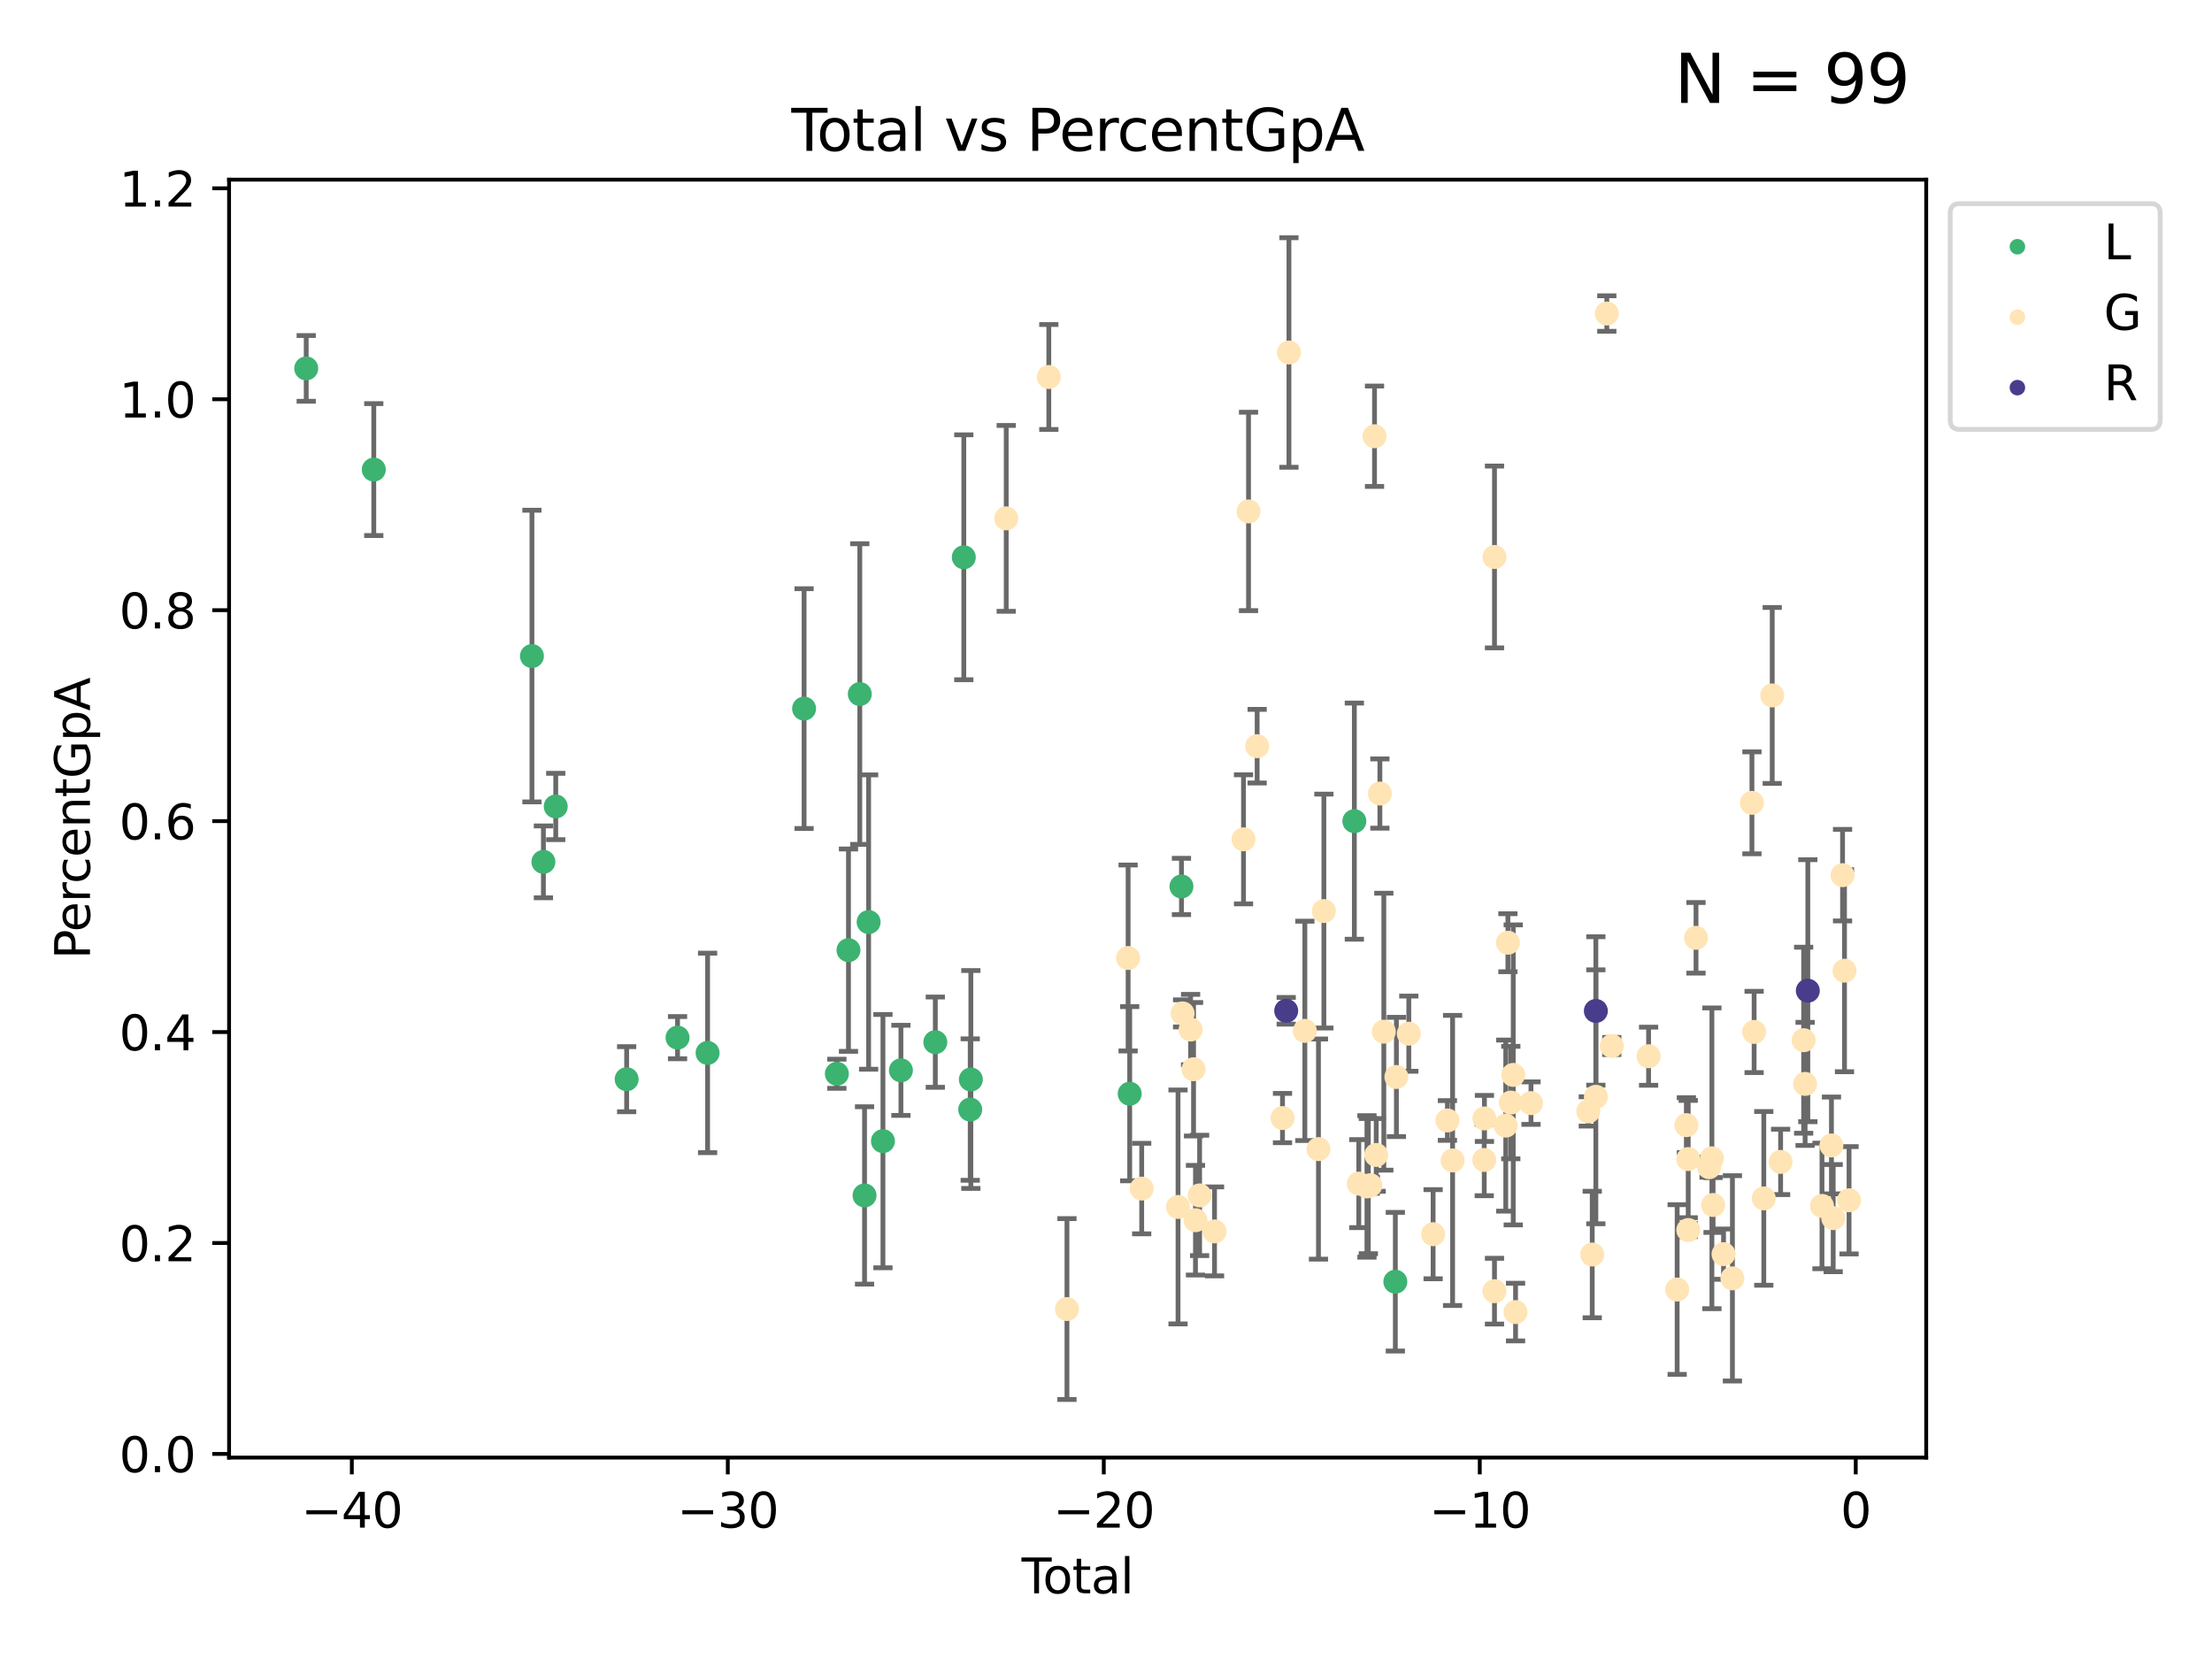 <?xml version="1.0" encoding="utf-8" standalone="no"?>
<!DOCTYPE svg PUBLIC "-//W3C//DTD SVG 1.1//EN"
  "http://www.w3.org/Graphics/SVG/1.1/DTD/svg11.dtd">
<svg xmlns:xlink="http://www.w3.org/1999/xlink" width="460.8pt" height="345.6pt" viewBox="0 0 460.8 345.6" xmlns="http://www.w3.org/2000/svg" version="1.1">
 <defs>
  <style type="text/css">*{stroke-linejoin: round; stroke-linecap: butt}</style>
 </defs>
 <g id="figure_1">
  <g id="patch_1">
   <path d="M 0 345.6 
L 460.8 345.6 
L 460.8 0 
L 0 0 
z
" style="fill: #ffffff"/>
  </g>
  <g id="axes_1">
   <g id="patch_2">
    <path d="M 47.72 303.64 
L 401.26 303.64 
L 401.26 37.423 
L 47.72 37.423 
z
" style="fill: #ffffff"/>
   </g>
   <g id="PathCollection_1">
    <defs>
     <path id="mdfdadb1675" d="M 0 1.118 
C 0.297 1.118 0.581 1 0.791 0.791 
C 1 0.581 1.118 0.297 1.118 0 
C 1.118 -0.297 1 -0.581 0.791 -0.791 
C 0.581 -1 0.297 -1.118 0 -1.118 
C -0.297 -1.118 -0.581 -1 -0.791 -0.791 
C -1 -0.581 -1.118 -0.297 -1.118 0 
C -1.118 0.297 -1 0.581 -0.791 0.791 
C -0.581 1 -0.297 1.118 0 1.118 
z
" style="stroke: #3cb371"/>
    </defs>
    <g clip-path="url(#p373063fa04)">
     <use xlink:href="#mdfdadb1675" x="63.79" y="76.742" style="fill: #3cb371; stroke: #3cb371"/>
     <use xlink:href="#mdfdadb1675" x="77.866" y="97.823" style="fill: #3cb371; stroke: #3cb371"/>
     <use xlink:href="#mdfdadb1675" x="110.812" y="136.669" style="fill: #3cb371; stroke: #3cb371"/>
     <use xlink:href="#mdfdadb1675" x="113.202" y="179.543" style="fill: #3cb371; stroke: #3cb371"/>
     <use xlink:href="#mdfdadb1675" x="115.771" y="168.004" style="fill: #3cb371; stroke: #3cb371"/>
     <use xlink:href="#mdfdadb1675" x="130.542" y="224.819" style="fill: #3cb371; stroke: #3cb371"/>
     <use xlink:href="#mdfdadb1675" x="141.145" y="216.159" style="fill: #3cb371; stroke: #3cb371"/>
     <use xlink:href="#mdfdadb1675" x="147.406" y="219.34" style="fill: #3cb371; stroke: #3cb371"/>
     <use xlink:href="#mdfdadb1675" x="167.505" y="147.616" style="fill: #3cb371; stroke: #3cb371"/>
     <use xlink:href="#mdfdadb1675" x="174.335" y="223.684" style="fill: #3cb371; stroke: #3cb371"/>
     <use xlink:href="#mdfdadb1675" x="176.755" y="197.937" style="fill: #3cb371; stroke: #3cb371"/>
     <use xlink:href="#mdfdadb1675" x="179.111" y="144.584" style="fill: #3cb371; stroke: #3cb371"/>
     <use xlink:href="#mdfdadb1675" x="180.101" y="249.03" style="fill: #3cb371; stroke: #3cb371"/>
     <use xlink:href="#mdfdadb1675" x="180.951" y="192.082" style="fill: #3cb371; stroke: #3cb371"/>
     <use xlink:href="#mdfdadb1675" x="183.935" y="237.718" style="fill: #3cb371; stroke: #3cb371"/>
     <use xlink:href="#mdfdadb1675" x="187.678" y="222.969" style="fill: #3cb371; stroke: #3cb371"/>
     <use xlink:href="#mdfdadb1675" x="194.844" y="217.101" style="fill: #3cb371; stroke: #3cb371"/>
     <use xlink:href="#mdfdadb1675" x="200.777" y="116.09" style="fill: #3cb371; stroke: #3cb371"/>
     <use xlink:href="#mdfdadb1675" x="202.114" y="231.143" style="fill: #3cb371; stroke: #3cb371"/>
     <use xlink:href="#mdfdadb1675" x="202.246" y="224.875" style="fill: #3cb371; stroke: #3cb371"/>
     <use xlink:href="#mdfdadb1675" x="235.337" y="227.843" style="fill: #3cb371; stroke: #3cb371"/>
     <use xlink:href="#mdfdadb1675" x="246.118" y="184.667" style="fill: #3cb371; stroke: #3cb371"/>
     <use xlink:href="#mdfdadb1675" x="282.136" y="171.06" style="fill: #3cb371; stroke: #3cb371"/>
     <use xlink:href="#mdfdadb1675" x="290.676" y="267.001" style="fill: #3cb371; stroke: #3cb371"/>
    </g>
   </g>
   <g id="PathCollection_2">
    <defs>
     <path id="mf3bac97165" d="M 0 1.118 
C 0.297 1.118 0.581 1 0.791 0.791 
C 1 0.581 1.118 0.297 1.118 0 
C 1.118 -0.297 1 -0.581 0.791 -0.791 
C 0.581 -1 0.297 -1.118 0 -1.118 
C -0.297 -1.118 -0.581 -1 -0.791 -0.791 
C -1 -0.581 -1.118 -0.297 -1.118 0 
C -1.118 0.297 -1 0.581 -0.791 0.791 
C -0.581 1 -0.297 1.118 0 1.118 
z
" style="stroke: #ffe4b5"/>
    </defs>
    <g clip-path="url(#p373063fa04)">
     <use xlink:href="#mf3bac97165" x="209.614" y="107.986" style="fill: #ffe4b5; stroke: #ffe4b5"/>
     <use xlink:href="#mf3bac97165" x="218.486" y="78.536" style="fill: #ffe4b5; stroke: #ffe4b5"/>
     <use xlink:href="#mf3bac97165" x="222.267" y="272.698" style="fill: #ffe4b5; stroke: #ffe4b5"/>
     <use xlink:href="#mf3bac97165" x="235.006" y="199.566" style="fill: #ffe4b5; stroke: #ffe4b5"/>
     <use xlink:href="#mf3bac97165" x="237.836" y="247.601" style="fill: #ffe4b5; stroke: #ffe4b5"/>
     <use xlink:href="#mf3bac97165" x="245.406" y="251.427" style="fill: #ffe4b5; stroke: #ffe4b5"/>
     <use xlink:href="#mf3bac97165" x="246.356" y="211.11" style="fill: #ffe4b5; stroke: #ffe4b5"/>
     <use xlink:href="#mf3bac97165" x="248.024" y="214.474" style="fill: #ffe4b5; stroke: #ffe4b5"/>
     <use xlink:href="#mf3bac97165" x="248.638" y="222.745" style="fill: #ffe4b5; stroke: #ffe4b5"/>
     <use xlink:href="#mf3bac97165" x="249.041" y="254.191" style="fill: #ffe4b5; stroke: #ffe4b5"/>
     <use xlink:href="#mf3bac97165" x="249.901" y="249.029" style="fill: #ffe4b5; stroke: #ffe4b5"/>
     <use xlink:href="#mf3bac97165" x="253.008" y="256.524" style="fill: #ffe4b5; stroke: #ffe4b5"/>
     <use xlink:href="#mf3bac97165" x="259.046" y="174.848" style="fill: #ffe4b5; stroke: #ffe4b5"/>
     <use xlink:href="#mf3bac97165" x="260.092" y="106.54" style="fill: #ffe4b5; stroke: #ffe4b5"/>
     <use xlink:href="#mf3bac97165" x="261.887" y="155.443" style="fill: #ffe4b5; stroke: #ffe4b5"/>
     <use xlink:href="#mf3bac97165" x="267.17" y="232.915" style="fill: #ffe4b5; stroke: #ffe4b5"/>
     <use xlink:href="#mf3bac97165" x="268.509" y="73.43" style="fill: #ffe4b5; stroke: #ffe4b5"/>
     <use xlink:href="#mf3bac97165" x="271.825" y="214.748" style="fill: #ffe4b5; stroke: #ffe4b5"/>
     <use xlink:href="#mf3bac97165" x="274.661" y="239.374" style="fill: #ffe4b5; stroke: #ffe4b5"/>
     <use xlink:href="#mf3bac97165" x="275.788" y="189.791" style="fill: #ffe4b5; stroke: #ffe4b5"/>
     <use xlink:href="#mf3bac97165" x="283.062" y="246.572" style="fill: #ffe4b5; stroke: #ffe4b5"/>
     <use xlink:href="#mf3bac97165" x="284.76" y="247.154" style="fill: #ffe4b5; stroke: #ffe4b5"/>
     <use xlink:href="#mf3bac97165" x="285.048" y="247.09" style="fill: #ffe4b5; stroke: #ffe4b5"/>
     <use xlink:href="#mf3bac97165" x="285.467" y="246.906" style="fill: #ffe4b5; stroke: #ffe4b5"/>
     <use xlink:href="#mf3bac97165" x="286.338" y="90.875" style="fill: #ffe4b5; stroke: #ffe4b5"/>
     <use xlink:href="#mf3bac97165" x="286.69" y="240.595" style="fill: #ffe4b5; stroke: #ffe4b5"/>
     <use xlink:href="#mf3bac97165" x="287.455" y="165.31" style="fill: #ffe4b5; stroke: #ffe4b5"/>
     <use xlink:href="#mf3bac97165" x="288.276" y="214.916" style="fill: #ffe4b5; stroke: #ffe4b5"/>
     <use xlink:href="#mf3bac97165" x="290.895" y="224.354" style="fill: #ffe4b5; stroke: #ffe4b5"/>
     <use xlink:href="#mf3bac97165" x="293.479" y="215.331" style="fill: #ffe4b5; stroke: #ffe4b5"/>
     <use xlink:href="#mf3bac97165" x="298.545" y="257.108" style="fill: #ffe4b5; stroke: #ffe4b5"/>
     <use xlink:href="#mf3bac97165" x="301.523" y="233.412" style="fill: #ffe4b5; stroke: #ffe4b5"/>
     <use xlink:href="#mf3bac97165" x="302.603" y="241.739" style="fill: #ffe4b5; stroke: #ffe4b5"/>
     <use xlink:href="#mf3bac97165" x="309.194" y="241.646" style="fill: #ffe4b5; stroke: #ffe4b5"/>
     <use xlink:href="#mf3bac97165" x="309.235" y="232.99" style="fill: #ffe4b5; stroke: #ffe4b5"/>
     <use xlink:href="#mf3bac97165" x="311.328" y="268.977" style="fill: #ffe4b5; stroke: #ffe4b5"/>
     <use xlink:href="#mf3bac97165" x="311.332" y="116.026" style="fill: #ffe4b5; stroke: #ffe4b5"/>
     <use xlink:href="#mf3bac97165" x="313.678" y="234.483" style="fill: #ffe4b5; stroke: #ffe4b5"/>
     <use xlink:href="#mf3bac97165" x="314.124" y="196.387" style="fill: #ffe4b5; stroke: #ffe4b5"/>
     <use xlink:href="#mf3bac97165" x="314.728" y="229.687" style="fill: #ffe4b5; stroke: #ffe4b5"/>
     <use xlink:href="#mf3bac97165" x="315.234" y="223.92" style="fill: #ffe4b5; stroke: #ffe4b5"/>
     <use xlink:href="#mf3bac97165" x="315.717" y="273.327" style="fill: #ffe4b5; stroke: #ffe4b5"/>
     <use xlink:href="#mf3bac97165" x="318.935" y="229.802" style="fill: #ffe4b5; stroke: #ffe4b5"/>
     <use xlink:href="#mf3bac97165" x="330.871" y="231.531" style="fill: #ffe4b5; stroke: #ffe4b5"/>
     <use xlink:href="#mf3bac97165" x="331.691" y="261.338" style="fill: #ffe4b5; stroke: #ffe4b5"/>
     <use xlink:href="#mf3bac97165" x="332.445" y="228.482" style="fill: #ffe4b5; stroke: #ffe4b5"/>
     <use xlink:href="#mf3bac97165" x="334.728" y="65.317" style="fill: #ffe4b5; stroke: #ffe4b5"/>
     <use xlink:href="#mf3bac97165" x="335.764" y="217.905" style="fill: #ffe4b5; stroke: #ffe4b5"/>
     <use xlink:href="#mf3bac97165" x="343.431" y="220.03" style="fill: #ffe4b5; stroke: #ffe4b5"/>
     <use xlink:href="#mf3bac97165" x="349.382" y="268.633" style="fill: #ffe4b5; stroke: #ffe4b5"/>
     <use xlink:href="#mf3bac97165" x="351.302" y="234.386" style="fill: #ffe4b5; stroke: #ffe4b5"/>
     <use xlink:href="#mf3bac97165" x="351.686" y="241.452" style="fill: #ffe4b5; stroke: #ffe4b5"/>
     <use xlink:href="#mf3bac97165" x="351.695" y="256.241" style="fill: #ffe4b5; stroke: #ffe4b5"/>
     <use xlink:href="#mf3bac97165" x="353.311" y="195.368" style="fill: #ffe4b5; stroke: #ffe4b5"/>
     <use xlink:href="#mf3bac97165" x="356.033" y="243.142" style="fill: #ffe4b5; stroke: #ffe4b5"/>
     <use xlink:href="#mf3bac97165" x="356.622" y="241.297" style="fill: #ffe4b5; stroke: #ffe4b5"/>
     <use xlink:href="#mf3bac97165" x="356.865" y="251.024" style="fill: #ffe4b5; stroke: #ffe4b5"/>
     <use xlink:href="#mf3bac97165" x="359.046" y="261.264" style="fill: #ffe4b5; stroke: #ffe4b5"/>
     <use xlink:href="#mf3bac97165" x="360.893" y="266.302" style="fill: #ffe4b5; stroke: #ffe4b5"/>
     <use xlink:href="#mf3bac97165" x="364.96" y="167.247" style="fill: #ffe4b5; stroke: #ffe4b5"/>
     <use xlink:href="#mf3bac97165" x="365.416" y="214.971" style="fill: #ffe4b5; stroke: #ffe4b5"/>
     <use xlink:href="#mf3bac97165" x="367.43" y="249.644" style="fill: #ffe4b5; stroke: #ffe4b5"/>
     <use xlink:href="#mf3bac97165" x="369.187" y="144.873" style="fill: #ffe4b5; stroke: #ffe4b5"/>
     <use xlink:href="#mf3bac97165" x="370.935" y="242.046" style="fill: #ffe4b5; stroke: #ffe4b5"/>
     <use xlink:href="#mf3bac97165" x="375.734" y="216.694" style="fill: #ffe4b5; stroke: #ffe4b5"/>
     <use xlink:href="#mf3bac97165" x="376.036" y="225.795" style="fill: #ffe4b5; stroke: #ffe4b5"/>
     <use xlink:href="#mf3bac97165" x="379.554" y="251.216" style="fill: #ffe4b5; stroke: #ffe4b5"/>
     <use xlink:href="#mf3bac97165" x="381.524" y="238.619" style="fill: #ffe4b5; stroke: #ffe4b5"/>
     <use xlink:href="#mf3bac97165" x="381.889" y="253.759" style="fill: #ffe4b5; stroke: #ffe4b5"/>
     <use xlink:href="#mf3bac97165" x="383.838" y="182.311" style="fill: #ffe4b5; stroke: #ffe4b5"/>
     <use xlink:href="#mf3bac97165" x="384.243" y="202.214" style="fill: #ffe4b5; stroke: #ffe4b5"/>
     <use xlink:href="#mf3bac97165" x="385.19" y="250.038" style="fill: #ffe4b5; stroke: #ffe4b5"/>
    </g>
   </g>
   <g id="PathCollection_3">
    <defs>
     <path id="m754cd5eb9c" d="M 0 1.118 
C 0.297 1.118 0.581 1 0.791 0.791 
C 1 0.581 1.118 0.297 1.118 0 
C 1.118 -0.297 1 -0.581 0.791 -0.791 
C 0.581 -1 0.297 -1.118 0 -1.118 
C -0.297 -1.118 -0.581 -1 -0.791 -0.791 
C -1 -0.581 -1.118 -0.297 -1.118 0 
C -1.118 0.297 -1 0.581 -0.791 0.791 
C -0.581 1 -0.297 1.118 0 1.118 
z
" style="stroke: #483d8b"/>
    </defs>
    <g clip-path="url(#p373063fa04)">
     <use xlink:href="#m754cd5eb9c" x="267.94" y="210.566" style="fill: #483d8b; stroke: #483d8b"/>
     <use xlink:href="#m754cd5eb9c" x="332.447" y="210.597" style="fill: #483d8b; stroke: #483d8b"/>
     <use xlink:href="#m754cd5eb9c" x="376.603" y="206.378" style="fill: #483d8b; stroke: #483d8b"/>
    </g>
   </g>
   <g id="matplotlib.axis_1">
    <g id="xtick_1">
     <g id="line2d_1">
      <defs>
       <path id="mdb1afd1d54" d="M 0 0 
L 0 3.5 
" style="stroke: #000000; stroke-width: 0.8"/>
      </defs>
      <g>
       <use xlink:href="#mdb1afd1d54" x="73.29" y="303.64" style="stroke: #000000; stroke-width: 0.8"/>
      </g>
     </g>
     <g id="text_1">
      <!-- −40 -->
      <g transform="translate(62.738 318.238)scale(0.1 -0.1)">
       <defs>
        <path id="DejaVuSans-2212" d="M 678 2272 
L 4684 2272 
L 4684 1741 
L 678 1741 
L 678 2272 
z
" transform="scale(0.016)"/>
        <path id="DejaVuSans-34" d="M 2419 4116 
L 825 1625 
L 2419 1625 
L 2419 4116 
z
M 2253 4666 
L 3047 4666 
L 3047 1625 
L 3713 1625 
L 3713 1100 
L 3047 1100 
L 3047 0 
L 2419 0 
L 2419 1100 
L 313 1100 
L 313 1709 
L 2253 4666 
z
" transform="scale(0.016)"/>
        <path id="DejaVuSans-30" d="M 2034 4250 
Q 1547 4250 1301 3770 
Q 1056 3291 1056 2328 
Q 1056 1369 1301 889 
Q 1547 409 2034 409 
Q 2525 409 2770 889 
Q 3016 1369 3016 2328 
Q 3016 3291 2770 3770 
Q 2525 4250 2034 4250 
z
M 2034 4750 
Q 2819 4750 3233 4129 
Q 3647 3509 3647 2328 
Q 3647 1150 3233 529 
Q 2819 -91 2034 -91 
Q 1250 -91 836 529 
Q 422 1150 422 2328 
Q 422 3509 836 4129 
Q 1250 4750 2034 4750 
z
" transform="scale(0.016)"/>
       </defs>
       <use xlink:href="#DejaVuSans-2212"/>
       <use xlink:href="#DejaVuSans-34" x="83.789"/>
       <use xlink:href="#DejaVuSans-30" x="147.412"/>
      </g>
     </g>
    </g>
    <g id="xtick_2">
     <g id="line2d_2">
      <g>
       <use xlink:href="#mdb1afd1d54" x="151.614" y="303.64" style="stroke: #000000; stroke-width: 0.8"/>
      </g>
     </g>
     <g id="text_2">
      <!-- −30 -->
      <g transform="translate(141.062 318.238)scale(0.1 -0.1)">
       <defs>
        <path id="DejaVuSans-33" d="M 2597 2516 
Q 3050 2419 3304 2112 
Q 3559 1806 3559 1356 
Q 3559 666 3084 287 
Q 2609 -91 1734 -91 
Q 1441 -91 1130 -33 
Q 819 25 488 141 
L 488 750 
Q 750 597 1062 519 
Q 1375 441 1716 441 
Q 2309 441 2620 675 
Q 2931 909 2931 1356 
Q 2931 1769 2642 2001 
Q 2353 2234 1838 2234 
L 1294 2234 
L 1294 2753 
L 1863 2753 
Q 2328 2753 2575 2939 
Q 2822 3125 2822 3475 
Q 2822 3834 2567 4026 
Q 2313 4219 1838 4219 
Q 1578 4219 1281 4162 
Q 984 4106 628 3988 
L 628 4550 
Q 988 4650 1302 4700 
Q 1616 4750 1894 4750 
Q 2613 4750 3031 4423 
Q 3450 4097 3450 3541 
Q 3450 3153 3228 2886 
Q 3006 2619 2597 2516 
z
" transform="scale(0.016)"/>
       </defs>
       <use xlink:href="#DejaVuSans-2212"/>
       <use xlink:href="#DejaVuSans-33" x="83.789"/>
       <use xlink:href="#DejaVuSans-30" x="147.412"/>
      </g>
     </g>
    </g>
    <g id="xtick_3">
     <g id="line2d_3">
      <g>
       <use xlink:href="#mdb1afd1d54" x="229.938" y="303.64" style="stroke: #000000; stroke-width: 0.8"/>
      </g>
     </g>
     <g id="text_3">
      <!-- −20 -->
      <g transform="translate(219.386 318.238)scale(0.1 -0.1)">
       <defs>
        <path id="DejaVuSans-32" d="M 1228 531 
L 3431 531 
L 3431 0 
L 469 0 
L 469 531 
Q 828 903 1448 1529 
Q 2069 2156 2228 2338 
Q 2531 2678 2651 2914 
Q 2772 3150 2772 3378 
Q 2772 3750 2511 3984 
Q 2250 4219 1831 4219 
Q 1534 4219 1204 4116 
Q 875 4013 500 3803 
L 500 4441 
Q 881 4594 1212 4672 
Q 1544 4750 1819 4750 
Q 2544 4750 2975 4387 
Q 3406 4025 3406 3419 
Q 3406 3131 3298 2873 
Q 3191 2616 2906 2266 
Q 2828 2175 2409 1742 
Q 1991 1309 1228 531 
z
" transform="scale(0.016)"/>
       </defs>
       <use xlink:href="#DejaVuSans-2212"/>
       <use xlink:href="#DejaVuSans-32" x="83.789"/>
       <use xlink:href="#DejaVuSans-30" x="147.412"/>
      </g>
     </g>
    </g>
    <g id="xtick_4">
     <g id="line2d_4">
      <g>
       <use xlink:href="#mdb1afd1d54" x="308.262" y="303.64" style="stroke: #000000; stroke-width: 0.8"/>
      </g>
     </g>
     <g id="text_4">
      <!-- −10 -->
      <g transform="translate(297.71 318.238)scale(0.1 -0.1)">
       <defs>
        <path id="DejaVuSans-31" d="M 794 531 
L 1825 531 
L 1825 4091 
L 703 3866 
L 703 4441 
L 1819 4666 
L 2450 4666 
L 2450 531 
L 3481 531 
L 3481 0 
L 794 0 
L 794 531 
z
" transform="scale(0.016)"/>
       </defs>
       <use xlink:href="#DejaVuSans-2212"/>
       <use xlink:href="#DejaVuSans-31" x="83.789"/>
       <use xlink:href="#DejaVuSans-30" x="147.412"/>
      </g>
     </g>
    </g>
    <g id="xtick_5">
     <g id="line2d_5">
      <g>
       <use xlink:href="#mdb1afd1d54" x="386.586" y="303.64" style="stroke: #000000; stroke-width: 0.8"/>
      </g>
     </g>
     <g id="text_5">
      <!-- 0 -->
      <g transform="translate(383.405 318.238)scale(0.1 -0.1)">
       <use xlink:href="#DejaVuSans-30"/>
      </g>
     </g>
    </g>
    <g id="text_6">
     <!-- Total -->
     <g transform="translate(212.813 331.917)scale(0.1 -0.1)">
      <defs>
       <path id="DejaVuSans-54" d="M -19 4666 
L 3928 4666 
L 3928 4134 
L 2272 4134 
L 2272 0 
L 1638 0 
L 1638 4134 
L -19 4134 
L -19 4666 
z
" transform="scale(0.016)"/>
       <path id="DejaVuSans-6f" d="M 1959 3097 
Q 1497 3097 1228 2736 
Q 959 2375 959 1747 
Q 959 1119 1226 758 
Q 1494 397 1959 397 
Q 2419 397 2687 759 
Q 2956 1122 2956 1747 
Q 2956 2369 2687 2733 
Q 2419 3097 1959 3097 
z
M 1959 3584 
Q 2709 3584 3137 3096 
Q 3566 2609 3566 1747 
Q 3566 888 3137 398 
Q 2709 -91 1959 -91 
Q 1206 -91 779 398 
Q 353 888 353 1747 
Q 353 2609 779 3096 
Q 1206 3584 1959 3584 
z
" transform="scale(0.016)"/>
       <path id="DejaVuSans-74" d="M 1172 4494 
L 1172 3500 
L 2356 3500 
L 2356 3053 
L 1172 3053 
L 1172 1153 
Q 1172 725 1289 603 
Q 1406 481 1766 481 
L 2356 481 
L 2356 0 
L 1766 0 
Q 1100 0 847 248 
Q 594 497 594 1153 
L 594 3053 
L 172 3053 
L 172 3500 
L 594 3500 
L 594 4494 
L 1172 4494 
z
" transform="scale(0.016)"/>
       <path id="DejaVuSans-61" d="M 2194 1759 
Q 1497 1759 1228 1600 
Q 959 1441 959 1056 
Q 959 750 1161 570 
Q 1363 391 1709 391 
Q 2188 391 2477 730 
Q 2766 1069 2766 1631 
L 2766 1759 
L 2194 1759 
z
M 3341 1997 
L 3341 0 
L 2766 0 
L 2766 531 
Q 2569 213 2275 61 
Q 1981 -91 1556 -91 
Q 1019 -91 701 211 
Q 384 513 384 1019 
Q 384 1609 779 1909 
Q 1175 2209 1959 2209 
L 2766 2209 
L 2766 2266 
Q 2766 2663 2505 2880 
Q 2244 3097 1772 3097 
Q 1472 3097 1187 3025 
Q 903 2953 641 2809 
L 641 3341 
Q 956 3463 1253 3523 
Q 1550 3584 1831 3584 
Q 2591 3584 2966 3190 
Q 3341 2797 3341 1997 
z
" transform="scale(0.016)"/>
       <path id="DejaVuSans-6c" d="M 603 4863 
L 1178 4863 
L 1178 0 
L 603 0 
L 603 4863 
z
" transform="scale(0.016)"/>
      </defs>
      <use xlink:href="#DejaVuSans-54"/>
      <use xlink:href="#DejaVuSans-6f" x="44.084"/>
      <use xlink:href="#DejaVuSans-74" x="105.266"/>
      <use xlink:href="#DejaVuSans-61" x="144.475"/>
      <use xlink:href="#DejaVuSans-6c" x="205.754"/>
     </g>
    </g>
   </g>
   <g id="matplotlib.axis_2">
    <g id="ytick_1">
     <g id="line2d_6">
      <defs>
       <path id="me8921612fa" d="M 0 0 
L -3.5 0 
" style="stroke: #000000; stroke-width: 0.8"/>
      </defs>
      <g>
       <use xlink:href="#me8921612fa" x="47.72" y="302.881" style="stroke: #000000; stroke-width: 0.8"/>
      </g>
     </g>
     <g id="text_7">
      <!-- 0.0 -->
      <g transform="translate(24.817 306.681)scale(0.1 -0.1)">
       <defs>
        <path id="DejaVuSans-2e" d="M 684 794 
L 1344 794 
L 1344 0 
L 684 0 
L 684 794 
z
" transform="scale(0.016)"/>
       </defs>
       <use xlink:href="#DejaVuSans-30"/>
       <use xlink:href="#DejaVuSans-2e" x="63.623"/>
       <use xlink:href="#DejaVuSans-30" x="95.41"/>
      </g>
     </g>
    </g>
    <g id="ytick_2">
     <g id="line2d_7">
      <g>
       <use xlink:href="#me8921612fa" x="47.72" y="258.94" style="stroke: #000000; stroke-width: 0.8"/>
      </g>
     </g>
     <g id="text_8">
      <!-- 0.2 -->
      <g transform="translate(24.817 262.739)scale(0.1 -0.1)">
       <use xlink:href="#DejaVuSans-30"/>
       <use xlink:href="#DejaVuSans-2e" x="63.623"/>
       <use xlink:href="#DejaVuSans-32" x="95.41"/>
      </g>
     </g>
    </g>
    <g id="ytick_3">
     <g id="line2d_8">
      <g>
       <use xlink:href="#me8921612fa" x="47.72" y="214.999" style="stroke: #000000; stroke-width: 0.8"/>
      </g>
     </g>
     <g id="text_9">
      <!-- 0.4 -->
      <g transform="translate(24.817 218.798)scale(0.1 -0.1)">
       <use xlink:href="#DejaVuSans-30"/>
       <use xlink:href="#DejaVuSans-2e" x="63.623"/>
       <use xlink:href="#DejaVuSans-34" x="95.41"/>
      </g>
     </g>
    </g>
    <g id="ytick_4">
     <g id="line2d_9">
      <g>
       <use xlink:href="#me8921612fa" x="47.72" y="171.057" style="stroke: #000000; stroke-width: 0.8"/>
      </g>
     </g>
     <g id="text_10">
      <!-- 0.6 -->
      <g transform="translate(24.817 174.856)scale(0.1 -0.1)">
       <defs>
        <path id="DejaVuSans-36" d="M 2113 2584 
Q 1688 2584 1439 2293 
Q 1191 2003 1191 1497 
Q 1191 994 1439 701 
Q 1688 409 2113 409 
Q 2538 409 2786 701 
Q 3034 994 3034 1497 
Q 3034 2003 2786 2293 
Q 2538 2584 2113 2584 
z
M 3366 4563 
L 3366 3988 
Q 3128 4100 2886 4159 
Q 2644 4219 2406 4219 
Q 1781 4219 1451 3797 
Q 1122 3375 1075 2522 
Q 1259 2794 1537 2939 
Q 1816 3084 2150 3084 
Q 2853 3084 3261 2657 
Q 3669 2231 3669 1497 
Q 3669 778 3244 343 
Q 2819 -91 2113 -91 
Q 1303 -91 875 529 
Q 447 1150 447 2328 
Q 447 3434 972 4092 
Q 1497 4750 2381 4750 
Q 2619 4750 2861 4703 
Q 3103 4656 3366 4563 
z
" transform="scale(0.016)"/>
       </defs>
       <use xlink:href="#DejaVuSans-30"/>
       <use xlink:href="#DejaVuSans-2e" x="63.623"/>
       <use xlink:href="#DejaVuSans-36" x="95.41"/>
      </g>
     </g>
    </g>
    <g id="ytick_5">
     <g id="line2d_10">
      <g>
       <use xlink:href="#me8921612fa" x="47.72" y="127.116" style="stroke: #000000; stroke-width: 0.8"/>
      </g>
     </g>
     <g id="text_11">
      <!-- 0.8 -->
      <g transform="translate(24.817 130.915)scale(0.1 -0.1)">
       <defs>
        <path id="DejaVuSans-38" d="M 2034 2216 
Q 1584 2216 1326 1975 
Q 1069 1734 1069 1313 
Q 1069 891 1326 650 
Q 1584 409 2034 409 
Q 2484 409 2743 651 
Q 3003 894 3003 1313 
Q 3003 1734 2745 1975 
Q 2488 2216 2034 2216 
z
M 1403 2484 
Q 997 2584 770 2862 
Q 544 3141 544 3541 
Q 544 4100 942 4425 
Q 1341 4750 2034 4750 
Q 2731 4750 3128 4425 
Q 3525 4100 3525 3541 
Q 3525 3141 3298 2862 
Q 3072 2584 2669 2484 
Q 3125 2378 3379 2068 
Q 3634 1759 3634 1313 
Q 3634 634 3220 271 
Q 2806 -91 2034 -91 
Q 1263 -91 848 271 
Q 434 634 434 1313 
Q 434 1759 690 2068 
Q 947 2378 1403 2484 
z
M 1172 3481 
Q 1172 3119 1398 2916 
Q 1625 2713 2034 2713 
Q 2441 2713 2670 2916 
Q 2900 3119 2900 3481 
Q 2900 3844 2670 4047 
Q 2441 4250 2034 4250 
Q 1625 4250 1398 4047 
Q 1172 3844 1172 3481 
z
" transform="scale(0.016)"/>
       </defs>
       <use xlink:href="#DejaVuSans-30"/>
       <use xlink:href="#DejaVuSans-2e" x="63.623"/>
       <use xlink:href="#DejaVuSans-38" x="95.41"/>
      </g>
     </g>
    </g>
    <g id="ytick_6">
     <g id="line2d_11">
      <g>
       <use xlink:href="#me8921612fa" x="47.72" y="83.174" style="stroke: #000000; stroke-width: 0.8"/>
      </g>
     </g>
     <g id="text_12">
      <!-- 1.0 -->
      <g transform="translate(24.817 86.974)scale(0.1 -0.1)">
       <use xlink:href="#DejaVuSans-31"/>
       <use xlink:href="#DejaVuSans-2e" x="63.623"/>
       <use xlink:href="#DejaVuSans-30" x="95.41"/>
      </g>
     </g>
    </g>
    <g id="ytick_7">
     <g id="line2d_12">
      <g>
       <use xlink:href="#me8921612fa" x="47.72" y="39.233" style="stroke: #000000; stroke-width: 0.8"/>
      </g>
     </g>
     <g id="text_13">
      <!-- 1.2 -->
      <g transform="translate(24.817 43.032)scale(0.1 -0.1)">
       <use xlink:href="#DejaVuSans-31"/>
       <use xlink:href="#DejaVuSans-2e" x="63.623"/>
       <use xlink:href="#DejaVuSans-32" x="95.41"/>
      </g>
     </g>
    </g>
    <g id="text_14">
     <!-- PercentGpA -->
     <g transform="translate(18.737 199.808)rotate(-90)scale(0.1 -0.1)">
      <defs>
       <path id="DejaVuSans-50" d="M 1259 4147 
L 1259 2394 
L 2053 2394 
Q 2494 2394 2734 2622 
Q 2975 2850 2975 3272 
Q 2975 3691 2734 3919 
Q 2494 4147 2053 4147 
L 1259 4147 
z
M 628 4666 
L 2053 4666 
Q 2838 4666 3239 4311 
Q 3641 3956 3641 3272 
Q 3641 2581 3239 2228 
Q 2838 1875 2053 1875 
L 1259 1875 
L 1259 0 
L 628 0 
L 628 4666 
z
" transform="scale(0.016)"/>
       <path id="DejaVuSans-65" d="M 3597 1894 
L 3597 1613 
L 953 1613 
Q 991 1019 1311 708 
Q 1631 397 2203 397 
Q 2534 397 2845 478 
Q 3156 559 3463 722 
L 3463 178 
Q 3153 47 2828 -22 
Q 2503 -91 2169 -91 
Q 1331 -91 842 396 
Q 353 884 353 1716 
Q 353 2575 817 3079 
Q 1281 3584 2069 3584 
Q 2775 3584 3186 3129 
Q 3597 2675 3597 1894 
z
M 3022 2063 
Q 3016 2534 2758 2815 
Q 2500 3097 2075 3097 
Q 1594 3097 1305 2825 
Q 1016 2553 972 2059 
L 3022 2063 
z
" transform="scale(0.016)"/>
       <path id="DejaVuSans-72" d="M 2631 2963 
Q 2534 3019 2420 3045 
Q 2306 3072 2169 3072 
Q 1681 3072 1420 2755 
Q 1159 2438 1159 1844 
L 1159 0 
L 581 0 
L 581 3500 
L 1159 3500 
L 1159 2956 
Q 1341 3275 1631 3429 
Q 1922 3584 2338 3584 
Q 2397 3584 2469 3576 
Q 2541 3569 2628 3553 
L 2631 2963 
z
" transform="scale(0.016)"/>
       <path id="DejaVuSans-63" d="M 3122 3366 
L 3122 2828 
Q 2878 2963 2633 3030 
Q 2388 3097 2138 3097 
Q 1578 3097 1268 2742 
Q 959 2388 959 1747 
Q 959 1106 1268 751 
Q 1578 397 2138 397 
Q 2388 397 2633 464 
Q 2878 531 3122 666 
L 3122 134 
Q 2881 22 2623 -34 
Q 2366 -91 2075 -91 
Q 1284 -91 818 406 
Q 353 903 353 1747 
Q 353 2603 823 3093 
Q 1294 3584 2113 3584 
Q 2378 3584 2631 3529 
Q 2884 3475 3122 3366 
z
" transform="scale(0.016)"/>
       <path id="DejaVuSans-6e" d="M 3513 2113 
L 3513 0 
L 2938 0 
L 2938 2094 
Q 2938 2591 2744 2837 
Q 2550 3084 2163 3084 
Q 1697 3084 1428 2787 
Q 1159 2491 1159 1978 
L 1159 0 
L 581 0 
L 581 3500 
L 1159 3500 
L 1159 2956 
Q 1366 3272 1645 3428 
Q 1925 3584 2291 3584 
Q 2894 3584 3203 3211 
Q 3513 2838 3513 2113 
z
" transform="scale(0.016)"/>
       <path id="DejaVuSans-47" d="M 3809 666 
L 3809 1919 
L 2778 1919 
L 2778 2438 
L 4434 2438 
L 4434 434 
Q 4069 175 3628 42 
Q 3188 -91 2688 -91 
Q 1594 -91 976 548 
Q 359 1188 359 2328 
Q 359 3472 976 4111 
Q 1594 4750 2688 4750 
Q 3144 4750 3555 4637 
Q 3966 4525 4313 4306 
L 4313 3634 
Q 3963 3931 3569 4081 
Q 3175 4231 2741 4231 
Q 1884 4231 1454 3753 
Q 1025 3275 1025 2328 
Q 1025 1384 1454 906 
Q 1884 428 2741 428 
Q 3075 428 3337 486 
Q 3600 544 3809 666 
z
" transform="scale(0.016)"/>
       <path id="DejaVuSans-70" d="M 1159 525 
L 1159 -1331 
L 581 -1331 
L 581 3500 
L 1159 3500 
L 1159 2969 
Q 1341 3281 1617 3432 
Q 1894 3584 2278 3584 
Q 2916 3584 3314 3078 
Q 3713 2572 3713 1747 
Q 3713 922 3314 415 
Q 2916 -91 2278 -91 
Q 1894 -91 1617 61 
Q 1341 213 1159 525 
z
M 3116 1747 
Q 3116 2381 2855 2742 
Q 2594 3103 2138 3103 
Q 1681 3103 1420 2742 
Q 1159 2381 1159 1747 
Q 1159 1113 1420 752 
Q 1681 391 2138 391 
Q 2594 391 2855 752 
Q 3116 1113 3116 1747 
z
" transform="scale(0.016)"/>
       <path id="DejaVuSans-41" d="M 2188 4044 
L 1331 1722 
L 3047 1722 
L 2188 4044 
z
M 1831 4666 
L 2547 4666 
L 4325 0 
L 3669 0 
L 3244 1197 
L 1141 1197 
L 716 0 
L 50 0 
L 1831 4666 
z
" transform="scale(0.016)"/>
      </defs>
      <use xlink:href="#DejaVuSans-50"/>
      <use xlink:href="#DejaVuSans-65" x="56.678"/>
      <use xlink:href="#DejaVuSans-72" x="118.201"/>
      <use xlink:href="#DejaVuSans-63" x="157.064"/>
      <use xlink:href="#DejaVuSans-65" x="212.045"/>
      <use xlink:href="#DejaVuSans-6e" x="273.568"/>
      <use xlink:href="#DejaVuSans-74" x="336.947"/>
      <use xlink:href="#DejaVuSans-47" x="376.156"/>
      <use xlink:href="#DejaVuSans-70" x="453.646"/>
      <use xlink:href="#DejaVuSans-41" x="517.123"/>
     </g>
    </g>
   </g>
   <g id="LineCollection_1">
    <path d="M 63.79 83.586 
L 63.79 69.899 
" clip-path="url(#p373063fa04)" style="fill: none; stroke: #696969"/>
    <path d="M 77.866 111.563 
L 77.866 84.084 
" clip-path="url(#p373063fa04)" style="fill: none; stroke: #696969"/>
    <path d="M 110.812 167.048 
L 110.812 106.29 
" clip-path="url(#p373063fa04)" style="fill: none; stroke: #696969"/>
    <path d="M 113.202 187.03 
L 113.202 172.057 
" clip-path="url(#p373063fa04)" style="fill: none; stroke: #696969"/>
    <path d="M 115.771 174.914 
L 115.771 161.094 
" clip-path="url(#p373063fa04)" style="fill: none; stroke: #696969"/>
    <path d="M 130.542 231.601 
L 130.542 218.037 
" clip-path="url(#p373063fa04)" style="fill: none; stroke: #696969"/>
    <path d="M 141.145 220.557 
L 141.145 211.762 
" clip-path="url(#p373063fa04)" style="fill: none; stroke: #696969"/>
    <path d="M 147.406 240.12 
L 147.406 198.56 
" clip-path="url(#p373063fa04)" style="fill: none; stroke: #696969"/>
    <path d="M 167.505 172.594 
L 167.505 122.638 
" clip-path="url(#p373063fa04)" style="fill: none; stroke: #696969"/>
    <path d="M 174.335 226.718 
L 174.335 220.651 
" clip-path="url(#p373063fa04)" style="fill: none; stroke: #696969"/>
    <path d="M 176.755 219.014 
L 176.755 176.861 
" clip-path="url(#p373063fa04)" style="fill: none; stroke: #696969"/>
    <path d="M 179.111 175.9 
L 179.111 113.269 
" clip-path="url(#p373063fa04)" style="fill: none; stroke: #696969"/>
    <path d="M 180.101 267.506 
L 180.101 230.554 
" clip-path="url(#p373063fa04)" style="fill: none; stroke: #696969"/>
    <path d="M 180.951 222.739 
L 180.951 161.425 
" clip-path="url(#p373063fa04)" style="fill: none; stroke: #696969"/>
    <path d="M 183.935 264.098 
L 183.935 211.339 
" clip-path="url(#p373063fa04)" style="fill: none; stroke: #696969"/>
    <path d="M 187.678 232.358 
L 187.678 213.581 
" clip-path="url(#p373063fa04)" style="fill: none; stroke: #696969"/>
    <path d="M 194.844 226.504 
L 194.844 207.698 
" clip-path="url(#p373063fa04)" style="fill: none; stroke: #696969"/>
    <path d="M 200.777 141.598 
L 200.777 90.583 
" clip-path="url(#p373063fa04)" style="fill: none; stroke: #696969"/>
    <path d="M 202.114 245.88 
L 202.114 216.407 
" clip-path="url(#p373063fa04)" style="fill: none; stroke: #696969"/>
    <path d="M 202.246 247.57 
L 202.246 202.181 
" clip-path="url(#p373063fa04)" style="fill: none; stroke: #696969"/>
    <path d="M 235.337 245.991 
L 235.337 209.694 
" clip-path="url(#p373063fa04)" style="fill: none; stroke: #696969"/>
    <path d="M 246.118 190.533 
L 246.118 178.802 
" clip-path="url(#p373063fa04)" style="fill: none; stroke: #696969"/>
    <path d="M 282.136 195.658 
L 282.136 146.462 
" clip-path="url(#p373063fa04)" style="fill: none; stroke: #696969"/>
    <path d="M 290.676 281.443 
L 290.676 252.558 
" clip-path="url(#p373063fa04)" style="fill: none; stroke: #696969"/>
   </g>
   <g id="line2d_13">
    <defs>
     <path id="m292f7c86d3" d="M 2 0 
L -2 -0 
" style="stroke: #696969"/>
    </defs>
    <g clip-path="url(#p373063fa04)">
     <use xlink:href="#m292f7c86d3" x="63.79" y="83.586" style="fill: #696969; stroke: #696969"/>
     <use xlink:href="#m292f7c86d3" x="77.866" y="111.563" style="fill: #696969; stroke: #696969"/>
     <use xlink:href="#m292f7c86d3" x="110.812" y="167.048" style="fill: #696969; stroke: #696969"/>
     <use xlink:href="#m292f7c86d3" x="113.202" y="187.03" style="fill: #696969; stroke: #696969"/>
     <use xlink:href="#m292f7c86d3" x="115.771" y="174.914" style="fill: #696969; stroke: #696969"/>
     <use xlink:href="#m292f7c86d3" x="130.542" y="231.601" style="fill: #696969; stroke: #696969"/>
     <use xlink:href="#m292f7c86d3" x="141.145" y="220.557" style="fill: #696969; stroke: #696969"/>
     <use xlink:href="#m292f7c86d3" x="147.406" y="240.12" style="fill: #696969; stroke: #696969"/>
     <use xlink:href="#m292f7c86d3" x="167.505" y="172.594" style="fill: #696969; stroke: #696969"/>
     <use xlink:href="#m292f7c86d3" x="174.335" y="226.718" style="fill: #696969; stroke: #696969"/>
     <use xlink:href="#m292f7c86d3" x="176.755" y="219.014" style="fill: #696969; stroke: #696969"/>
     <use xlink:href="#m292f7c86d3" x="179.111" y="175.9" style="fill: #696969; stroke: #696969"/>
     <use xlink:href="#m292f7c86d3" x="180.101" y="267.506" style="fill: #696969; stroke: #696969"/>
     <use xlink:href="#m292f7c86d3" x="180.951" y="222.739" style="fill: #696969; stroke: #696969"/>
     <use xlink:href="#m292f7c86d3" x="183.935" y="264.098" style="fill: #696969; stroke: #696969"/>
     <use xlink:href="#m292f7c86d3" x="187.678" y="232.358" style="fill: #696969; stroke: #696969"/>
     <use xlink:href="#m292f7c86d3" x="194.844" y="226.504" style="fill: #696969; stroke: #696969"/>
     <use xlink:href="#m292f7c86d3" x="200.777" y="141.598" style="fill: #696969; stroke: #696969"/>
     <use xlink:href="#m292f7c86d3" x="202.114" y="245.88" style="fill: #696969; stroke: #696969"/>
     <use xlink:href="#m292f7c86d3" x="202.246" y="247.57" style="fill: #696969; stroke: #696969"/>
     <use xlink:href="#m292f7c86d3" x="235.337" y="245.991" style="fill: #696969; stroke: #696969"/>
     <use xlink:href="#m292f7c86d3" x="246.118" y="190.533" style="fill: #696969; stroke: #696969"/>
     <use xlink:href="#m292f7c86d3" x="282.136" y="195.658" style="fill: #696969; stroke: #696969"/>
     <use xlink:href="#m292f7c86d3" x="290.676" y="281.443" style="fill: #696969; stroke: #696969"/>
    </g>
   </g>
   <g id="line2d_14">
    <g clip-path="url(#p373063fa04)">
     <use xlink:href="#m292f7c86d3" x="63.79" y="69.899" style="fill: #696969; stroke: #696969"/>
     <use xlink:href="#m292f7c86d3" x="77.866" y="84.084" style="fill: #696969; stroke: #696969"/>
     <use xlink:href="#m292f7c86d3" x="110.812" y="106.29" style="fill: #696969; stroke: #696969"/>
     <use xlink:href="#m292f7c86d3" x="113.202" y="172.057" style="fill: #696969; stroke: #696969"/>
     <use xlink:href="#m292f7c86d3" x="115.771" y="161.094" style="fill: #696969; stroke: #696969"/>
     <use xlink:href="#m292f7c86d3" x="130.542" y="218.037" style="fill: #696969; stroke: #696969"/>
     <use xlink:href="#m292f7c86d3" x="141.145" y="211.762" style="fill: #696969; stroke: #696969"/>
     <use xlink:href="#m292f7c86d3" x="147.406" y="198.56" style="fill: #696969; stroke: #696969"/>
     <use xlink:href="#m292f7c86d3" x="167.505" y="122.638" style="fill: #696969; stroke: #696969"/>
     <use xlink:href="#m292f7c86d3" x="174.335" y="220.651" style="fill: #696969; stroke: #696969"/>
     <use xlink:href="#m292f7c86d3" x="176.755" y="176.861" style="fill: #696969; stroke: #696969"/>
     <use xlink:href="#m292f7c86d3" x="179.111" y="113.269" style="fill: #696969; stroke: #696969"/>
     <use xlink:href="#m292f7c86d3" x="180.101" y="230.554" style="fill: #696969; stroke: #696969"/>
     <use xlink:href="#m292f7c86d3" x="180.951" y="161.425" style="fill: #696969; stroke: #696969"/>
     <use xlink:href="#m292f7c86d3" x="183.935" y="211.339" style="fill: #696969; stroke: #696969"/>
     <use xlink:href="#m292f7c86d3" x="187.678" y="213.581" style="fill: #696969; stroke: #696969"/>
     <use xlink:href="#m292f7c86d3" x="194.844" y="207.698" style="fill: #696969; stroke: #696969"/>
     <use xlink:href="#m292f7c86d3" x="200.777" y="90.583" style="fill: #696969; stroke: #696969"/>
     <use xlink:href="#m292f7c86d3" x="202.114" y="216.407" style="fill: #696969; stroke: #696969"/>
     <use xlink:href="#m292f7c86d3" x="202.246" y="202.181" style="fill: #696969; stroke: #696969"/>
     <use xlink:href="#m292f7c86d3" x="235.337" y="209.694" style="fill: #696969; stroke: #696969"/>
     <use xlink:href="#m292f7c86d3" x="246.118" y="178.802" style="fill: #696969; stroke: #696969"/>
     <use xlink:href="#m292f7c86d3" x="282.136" y="146.462" style="fill: #696969; stroke: #696969"/>
     <use xlink:href="#m292f7c86d3" x="290.676" y="252.558" style="fill: #696969; stroke: #696969"/>
    </g>
   </g>
   <g id="LineCollection_2">
    <path d="M 209.614 127.343 
L 209.614 88.629 
" clip-path="url(#p373063fa04)" style="fill: none; stroke: #696969"/>
    <path d="M 218.486 89.465 
L 218.486 67.606 
" clip-path="url(#p373063fa04)" style="fill: none; stroke: #696969"/>
    <path d="M 222.267 291.539 
L 222.267 253.858 
" clip-path="url(#p373063fa04)" style="fill: none; stroke: #696969"/>
    <path d="M 235.006 218.933 
L 235.006 180.198 
" clip-path="url(#p373063fa04)" style="fill: none; stroke: #696969"/>
    <path d="M 237.836 257.03 
L 237.836 238.172 
" clip-path="url(#p373063fa04)" style="fill: none; stroke: #696969"/>
    <path d="M 245.406 275.793 
L 245.406 227.061 
" clip-path="url(#p373063fa04)" style="fill: none; stroke: #696969"/>
    <path d="M 246.356 213.928 
L 246.356 208.292 
" clip-path="url(#p373063fa04)" style="fill: none; stroke: #696969"/>
    <path d="M 248.024 221.804 
L 248.024 207.144 
" clip-path="url(#p373063fa04)" style="fill: none; stroke: #696969"/>
    <path d="M 248.638 236.646 
L 248.638 208.844 
" clip-path="url(#p373063fa04)" style="fill: none; stroke: #696969"/>
    <path d="M 249.041 265.609 
L 249.041 242.772 
" clip-path="url(#p373063fa04)" style="fill: none; stroke: #696969"/>
    <path d="M 249.901 261.566 
L 249.901 236.492 
" clip-path="url(#p373063fa04)" style="fill: none; stroke: #696969"/>
    <path d="M 253.008 265.791 
L 253.008 247.256 
" clip-path="url(#p373063fa04)" style="fill: none; stroke: #696969"/>
    <path d="M 259.046 188.296 
L 259.046 161.401 
" clip-path="url(#p373063fa04)" style="fill: none; stroke: #696969"/>
    <path d="M 260.092 127.205 
L 260.092 85.876 
" clip-path="url(#p373063fa04)" style="fill: none; stroke: #696969"/>
    <path d="M 261.887 163.111 
L 261.887 147.775 
" clip-path="url(#p373063fa04)" style="fill: none; stroke: #696969"/>
    <path d="M 267.17 238.05 
L 267.17 227.779 
" clip-path="url(#p373063fa04)" style="fill: none; stroke: #696969"/>
    <path d="M 268.509 97.336 
L 268.509 49.524 
" clip-path="url(#p373063fa04)" style="fill: none; stroke: #696969"/>
    <path d="M 271.825 237.596 
L 271.825 191.901 
" clip-path="url(#p373063fa04)" style="fill: none; stroke: #696969"/>
    <path d="M 274.661 262.31 
L 274.661 216.439 
" clip-path="url(#p373063fa04)" style="fill: none; stroke: #696969"/>
    <path d="M 275.788 214.156 
L 275.788 165.425 
" clip-path="url(#p373063fa04)" style="fill: none; stroke: #696969"/>
    <path d="M 283.062 255.74 
L 283.062 237.403 
" clip-path="url(#p373063fa04)" style="fill: none; stroke: #696969"/>
    <path d="M 284.76 261.894 
L 284.76 232.414 
" clip-path="url(#p373063fa04)" style="fill: none; stroke: #696969"/>
    <path d="M 285.048 261.169 
L 285.048 233.011 
" clip-path="url(#p373063fa04)" style="fill: none; stroke: #696969"/>
    <path d="M 285.467 248.583 
L 285.467 245.229 
" clip-path="url(#p373063fa04)" style="fill: none; stroke: #696969"/>
    <path d="M 286.338 101.333 
L 286.338 80.417 
" clip-path="url(#p373063fa04)" style="fill: none; stroke: #696969"/>
    <path d="M 286.69 248.169 
L 286.69 233.02 
" clip-path="url(#p373063fa04)" style="fill: none; stroke: #696969"/>
    <path d="M 287.455 172.522 
L 287.455 158.098 
" clip-path="url(#p373063fa04)" style="fill: none; stroke: #696969"/>
    <path d="M 288.276 243.764 
L 288.276 186.069 
" clip-path="url(#p373063fa04)" style="fill: none; stroke: #696969"/>
    <path d="M 290.895 236.775 
L 290.895 211.933 
" clip-path="url(#p373063fa04)" style="fill: none; stroke: #696969"/>
    <path d="M 293.479 223.162 
L 293.479 207.499 
" clip-path="url(#p373063fa04)" style="fill: none; stroke: #696969"/>
    <path d="M 298.545 266.393 
L 298.545 247.823 
" clip-path="url(#p373063fa04)" style="fill: none; stroke: #696969"/>
    <path d="M 301.523 237.55 
L 301.523 229.275 
" clip-path="url(#p373063fa04)" style="fill: none; stroke: #696969"/>
    <path d="M 302.603 271.958 
L 302.603 211.52 
" clip-path="url(#p373063fa04)" style="fill: none; stroke: #696969"/>
    <path d="M 309.194 249.089 
L 309.194 234.202 
" clip-path="url(#p373063fa04)" style="fill: none; stroke: #696969"/>
    <path d="M 309.235 237.786 
L 309.235 228.193 
" clip-path="url(#p373063fa04)" style="fill: none; stroke: #696969"/>
    <path d="M 311.328 275.825 
L 311.328 262.129 
" clip-path="url(#p373063fa04)" style="fill: none; stroke: #696969"/>
    <path d="M 311.332 134.963 
L 311.332 97.089 
" clip-path="url(#p373063fa04)" style="fill: none; stroke: #696969"/>
    <path d="M 313.678 252.302 
L 313.678 216.664 
" clip-path="url(#p373063fa04)" style="fill: none; stroke: #696969"/>
    <path d="M 314.124 202.425 
L 314.124 190.35 
" clip-path="url(#p373063fa04)" style="fill: none; stroke: #696969"/>
    <path d="M 314.728 241.4 
L 314.728 217.974 
" clip-path="url(#p373063fa04)" style="fill: none; stroke: #696969"/>
    <path d="M 315.234 255.168 
L 315.234 192.672 
" clip-path="url(#p373063fa04)" style="fill: none; stroke: #696969"/>
    <path d="M 315.717 279.336 
L 315.717 267.319 
" clip-path="url(#p373063fa04)" style="fill: none; stroke: #696969"/>
    <path d="M 318.935 234.228 
L 318.935 225.375 
" clip-path="url(#p373063fa04)" style="fill: none; stroke: #696969"/>
    <path d="M 330.871 234.587 
L 330.871 228.475 
" clip-path="url(#p373063fa04)" style="fill: none; stroke: #696969"/>
    <path d="M 331.691 274.514 
L 331.691 248.162 
" clip-path="url(#p373063fa04)" style="fill: none; stroke: #696969"/>
    <path d="M 332.445 254.935 
L 332.445 202.029 
" clip-path="url(#p373063fa04)" style="fill: none; stroke: #696969"/>
    <path d="M 334.728 69.015 
L 334.728 61.62 
" clip-path="url(#p373063fa04)" style="fill: none; stroke: #696969"/>
    <path d="M 335.764 219.688 
L 335.764 216.122 
" clip-path="url(#p373063fa04)" style="fill: none; stroke: #696969"/>
    <path d="M 343.431 226.08 
L 343.431 213.979 
" clip-path="url(#p373063fa04)" style="fill: none; stroke: #696969"/>
    <path d="M 349.382 286.307 
L 349.382 250.959 
" clip-path="url(#p373063fa04)" style="fill: none; stroke: #696969"/>
    <path d="M 351.302 240.106 
L 351.302 228.667 
" clip-path="url(#p373063fa04)" style="fill: none; stroke: #696969"/>
    <path d="M 351.686 253.664 
L 351.686 229.241 
" clip-path="url(#p373063fa04)" style="fill: none; stroke: #696969"/>
    <path d="M 351.695 257.592 
L 351.695 254.889 
" clip-path="url(#p373063fa04)" style="fill: none; stroke: #696969"/>
    <path d="M 353.311 202.725 
L 353.311 188.012 
" clip-path="url(#p373063fa04)" style="fill: none; stroke: #696969"/>
    <path d="M 356.033 245.244 
L 356.033 241.041 
" clip-path="url(#p373063fa04)" style="fill: none; stroke: #696969"/>
    <path d="M 356.622 272.622 
L 356.622 209.973 
" clip-path="url(#p373063fa04)" style="fill: none; stroke: #696969"/>
    <path d="M 356.865 256.743 
L 356.865 245.305 
" clip-path="url(#p373063fa04)" style="fill: none; stroke: #696969"/>
    <path d="M 359.046 266.502 
L 359.046 256.027 
" clip-path="url(#p373063fa04)" style="fill: none; stroke: #696969"/>
    <path d="M 360.893 287.686 
L 360.893 244.919 
" clip-path="url(#p373063fa04)" style="fill: none; stroke: #696969"/>
    <path d="M 364.96 177.866 
L 364.96 156.628 
" clip-path="url(#p373063fa04)" style="fill: none; stroke: #696969"/>
    <path d="M 365.416 223.436 
L 365.416 206.506 
" clip-path="url(#p373063fa04)" style="fill: none; stroke: #696969"/>
    <path d="M 367.43 267.738 
L 367.43 231.549 
" clip-path="url(#p373063fa04)" style="fill: none; stroke: #696969"/>
    <path d="M 369.187 163.202 
L 369.187 126.545 
" clip-path="url(#p373063fa04)" style="fill: none; stroke: #696969"/>
    <path d="M 370.935 248.858 
L 370.935 235.233 
" clip-path="url(#p373063fa04)" style="fill: none; stroke: #696969"/>
    <path d="M 375.734 236.068 
L 375.734 197.32 
" clip-path="url(#p373063fa04)" style="fill: none; stroke: #696969"/>
    <path d="M 376.036 238.614 
L 376.036 212.975 
" clip-path="url(#p373063fa04)" style="fill: none; stroke: #696969"/>
    <path d="M 379.554 264.298 
L 379.554 238.135 
" clip-path="url(#p373063fa04)" style="fill: none; stroke: #696969"/>
    <path d="M 381.524 248.705 
L 381.524 228.534 
" clip-path="url(#p373063fa04)" style="fill: none; stroke: #696969"/>
    <path d="M 381.889 264.919 
L 381.889 242.598 
" clip-path="url(#p373063fa04)" style="fill: none; stroke: #696969"/>
    <path d="M 383.838 191.849 
L 383.838 172.773 
" clip-path="url(#p373063fa04)" style="fill: none; stroke: #696969"/>
    <path d="M 384.243 223.261 
L 384.243 181.167 
" clip-path="url(#p373063fa04)" style="fill: none; stroke: #696969"/>
    <path d="M 385.19 261.219 
L 385.19 238.858 
" clip-path="url(#p373063fa04)" style="fill: none; stroke: #696969"/>
   </g>
   <g id="line2d_15">
    <g clip-path="url(#p373063fa04)">
     <use xlink:href="#m292f7c86d3" x="209.614" y="127.343" style="fill: #696969; stroke: #696969"/>
     <use xlink:href="#m292f7c86d3" x="218.486" y="89.465" style="fill: #696969; stroke: #696969"/>
     <use xlink:href="#m292f7c86d3" x="222.267" y="291.539" style="fill: #696969; stroke: #696969"/>
     <use xlink:href="#m292f7c86d3" x="235.006" y="218.933" style="fill: #696969; stroke: #696969"/>
     <use xlink:href="#m292f7c86d3" x="237.836" y="257.03" style="fill: #696969; stroke: #696969"/>
     <use xlink:href="#m292f7c86d3" x="245.406" y="275.793" style="fill: #696969; stroke: #696969"/>
     <use xlink:href="#m292f7c86d3" x="246.356" y="213.928" style="fill: #696969; stroke: #696969"/>
     <use xlink:href="#m292f7c86d3" x="248.024" y="221.804" style="fill: #696969; stroke: #696969"/>
     <use xlink:href="#m292f7c86d3" x="248.638" y="236.646" style="fill: #696969; stroke: #696969"/>
     <use xlink:href="#m292f7c86d3" x="249.041" y="265.609" style="fill: #696969; stroke: #696969"/>
     <use xlink:href="#m292f7c86d3" x="249.901" y="261.566" style="fill: #696969; stroke: #696969"/>
     <use xlink:href="#m292f7c86d3" x="253.008" y="265.791" style="fill: #696969; stroke: #696969"/>
     <use xlink:href="#m292f7c86d3" x="259.046" y="188.296" style="fill: #696969; stroke: #696969"/>
     <use xlink:href="#m292f7c86d3" x="260.092" y="127.205" style="fill: #696969; stroke: #696969"/>
     <use xlink:href="#m292f7c86d3" x="261.887" y="163.111" style="fill: #696969; stroke: #696969"/>
     <use xlink:href="#m292f7c86d3" x="267.17" y="238.05" style="fill: #696969; stroke: #696969"/>
     <use xlink:href="#m292f7c86d3" x="268.509" y="97.336" style="fill: #696969; stroke: #696969"/>
     <use xlink:href="#m292f7c86d3" x="271.825" y="237.596" style="fill: #696969; stroke: #696969"/>
     <use xlink:href="#m292f7c86d3" x="274.661" y="262.31" style="fill: #696969; stroke: #696969"/>
     <use xlink:href="#m292f7c86d3" x="275.788" y="214.156" style="fill: #696969; stroke: #696969"/>
     <use xlink:href="#m292f7c86d3" x="283.062" y="255.74" style="fill: #696969; stroke: #696969"/>
     <use xlink:href="#m292f7c86d3" x="284.76" y="261.894" style="fill: #696969; stroke: #696969"/>
     <use xlink:href="#m292f7c86d3" x="285.048" y="261.169" style="fill: #696969; stroke: #696969"/>
     <use xlink:href="#m292f7c86d3" x="285.467" y="248.583" style="fill: #696969; stroke: #696969"/>
     <use xlink:href="#m292f7c86d3" x="286.338" y="101.333" style="fill: #696969; stroke: #696969"/>
     <use xlink:href="#m292f7c86d3" x="286.69" y="248.169" style="fill: #696969; stroke: #696969"/>
     <use xlink:href="#m292f7c86d3" x="287.455" y="172.522" style="fill: #696969; stroke: #696969"/>
     <use xlink:href="#m292f7c86d3" x="288.276" y="243.764" style="fill: #696969; stroke: #696969"/>
     <use xlink:href="#m292f7c86d3" x="290.895" y="236.775" style="fill: #696969; stroke: #696969"/>
     <use xlink:href="#m292f7c86d3" x="293.479" y="223.162" style="fill: #696969; stroke: #696969"/>
     <use xlink:href="#m292f7c86d3" x="298.545" y="266.393" style="fill: #696969; stroke: #696969"/>
     <use xlink:href="#m292f7c86d3" x="301.523" y="237.55" style="fill: #696969; stroke: #696969"/>
     <use xlink:href="#m292f7c86d3" x="302.603" y="271.958" style="fill: #696969; stroke: #696969"/>
     <use xlink:href="#m292f7c86d3" x="309.194" y="249.089" style="fill: #696969; stroke: #696969"/>
     <use xlink:href="#m292f7c86d3" x="309.235" y="237.786" style="fill: #696969; stroke: #696969"/>
     <use xlink:href="#m292f7c86d3" x="311.328" y="275.825" style="fill: #696969; stroke: #696969"/>
     <use xlink:href="#m292f7c86d3" x="311.332" y="134.963" style="fill: #696969; stroke: #696969"/>
     <use xlink:href="#m292f7c86d3" x="313.678" y="252.302" style="fill: #696969; stroke: #696969"/>
     <use xlink:href="#m292f7c86d3" x="314.124" y="202.425" style="fill: #696969; stroke: #696969"/>
     <use xlink:href="#m292f7c86d3" x="314.728" y="241.4" style="fill: #696969; stroke: #696969"/>
     <use xlink:href="#m292f7c86d3" x="315.234" y="255.168" style="fill: #696969; stroke: #696969"/>
     <use xlink:href="#m292f7c86d3" x="315.717" y="279.336" style="fill: #696969; stroke: #696969"/>
     <use xlink:href="#m292f7c86d3" x="318.935" y="234.228" style="fill: #696969; stroke: #696969"/>
     <use xlink:href="#m292f7c86d3" x="330.871" y="234.587" style="fill: #696969; stroke: #696969"/>
     <use xlink:href="#m292f7c86d3" x="331.691" y="274.514" style="fill: #696969; stroke: #696969"/>
     <use xlink:href="#m292f7c86d3" x="332.445" y="254.935" style="fill: #696969; stroke: #696969"/>
     <use xlink:href="#m292f7c86d3" x="334.728" y="69.015" style="fill: #696969; stroke: #696969"/>
     <use xlink:href="#m292f7c86d3" x="335.764" y="219.688" style="fill: #696969; stroke: #696969"/>
     <use xlink:href="#m292f7c86d3" x="343.431" y="226.08" style="fill: #696969; stroke: #696969"/>
     <use xlink:href="#m292f7c86d3" x="349.382" y="286.307" style="fill: #696969; stroke: #696969"/>
     <use xlink:href="#m292f7c86d3" x="351.302" y="240.106" style="fill: #696969; stroke: #696969"/>
     <use xlink:href="#m292f7c86d3" x="351.686" y="253.664" style="fill: #696969; stroke: #696969"/>
     <use xlink:href="#m292f7c86d3" x="351.695" y="257.592" style="fill: #696969; stroke: #696969"/>
     <use xlink:href="#m292f7c86d3" x="353.311" y="202.725" style="fill: #696969; stroke: #696969"/>
     <use xlink:href="#m292f7c86d3" x="356.033" y="245.244" style="fill: #696969; stroke: #696969"/>
     <use xlink:href="#m292f7c86d3" x="356.622" y="272.622" style="fill: #696969; stroke: #696969"/>
     <use xlink:href="#m292f7c86d3" x="356.865" y="256.743" style="fill: #696969; stroke: #696969"/>
     <use xlink:href="#m292f7c86d3" x="359.046" y="266.502" style="fill: #696969; stroke: #696969"/>
     <use xlink:href="#m292f7c86d3" x="360.893" y="287.686" style="fill: #696969; stroke: #696969"/>
     <use xlink:href="#m292f7c86d3" x="364.96" y="177.866" style="fill: #696969; stroke: #696969"/>
     <use xlink:href="#m292f7c86d3" x="365.416" y="223.436" style="fill: #696969; stroke: #696969"/>
     <use xlink:href="#m292f7c86d3" x="367.43" y="267.738" style="fill: #696969; stroke: #696969"/>
     <use xlink:href="#m292f7c86d3" x="369.187" y="163.202" style="fill: #696969; stroke: #696969"/>
     <use xlink:href="#m292f7c86d3" x="370.935" y="248.858" style="fill: #696969; stroke: #696969"/>
     <use xlink:href="#m292f7c86d3" x="375.734" y="236.068" style="fill: #696969; stroke: #696969"/>
     <use xlink:href="#m292f7c86d3" x="376.036" y="238.614" style="fill: #696969; stroke: #696969"/>
     <use xlink:href="#m292f7c86d3" x="379.554" y="264.298" style="fill: #696969; stroke: #696969"/>
     <use xlink:href="#m292f7c86d3" x="381.524" y="248.705" style="fill: #696969; stroke: #696969"/>
     <use xlink:href="#m292f7c86d3" x="381.889" y="264.919" style="fill: #696969; stroke: #696969"/>
     <use xlink:href="#m292f7c86d3" x="383.838" y="191.849" style="fill: #696969; stroke: #696969"/>
     <use xlink:href="#m292f7c86d3" x="384.243" y="223.261" style="fill: #696969; stroke: #696969"/>
     <use xlink:href="#m292f7c86d3" x="385.19" y="261.219" style="fill: #696969; stroke: #696969"/>
    </g>
   </g>
   <g id="line2d_16">
    <g clip-path="url(#p373063fa04)">
     <use xlink:href="#m292f7c86d3" x="209.614" y="88.629" style="fill: #696969; stroke: #696969"/>
     <use xlink:href="#m292f7c86d3" x="218.486" y="67.606" style="fill: #696969; stroke: #696969"/>
     <use xlink:href="#m292f7c86d3" x="222.267" y="253.858" style="fill: #696969; stroke: #696969"/>
     <use xlink:href="#m292f7c86d3" x="235.006" y="180.198" style="fill: #696969; stroke: #696969"/>
     <use xlink:href="#m292f7c86d3" x="237.836" y="238.172" style="fill: #696969; stroke: #696969"/>
     <use xlink:href="#m292f7c86d3" x="245.406" y="227.061" style="fill: #696969; stroke: #696969"/>
     <use xlink:href="#m292f7c86d3" x="246.356" y="208.292" style="fill: #696969; stroke: #696969"/>
     <use xlink:href="#m292f7c86d3" x="248.024" y="207.144" style="fill: #696969; stroke: #696969"/>
     <use xlink:href="#m292f7c86d3" x="248.638" y="208.844" style="fill: #696969; stroke: #696969"/>
     <use xlink:href="#m292f7c86d3" x="249.041" y="242.772" style="fill: #696969; stroke: #696969"/>
     <use xlink:href="#m292f7c86d3" x="249.901" y="236.492" style="fill: #696969; stroke: #696969"/>
     <use xlink:href="#m292f7c86d3" x="253.008" y="247.256" style="fill: #696969; stroke: #696969"/>
     <use xlink:href="#m292f7c86d3" x="259.046" y="161.401" style="fill: #696969; stroke: #696969"/>
     <use xlink:href="#m292f7c86d3" x="260.092" y="85.876" style="fill: #696969; stroke: #696969"/>
     <use xlink:href="#m292f7c86d3" x="261.887" y="147.775" style="fill: #696969; stroke: #696969"/>
     <use xlink:href="#m292f7c86d3" x="267.17" y="227.779" style="fill: #696969; stroke: #696969"/>
     <use xlink:href="#m292f7c86d3" x="268.509" y="49.524" style="fill: #696969; stroke: #696969"/>
     <use xlink:href="#m292f7c86d3" x="271.825" y="191.901" style="fill: #696969; stroke: #696969"/>
     <use xlink:href="#m292f7c86d3" x="274.661" y="216.439" style="fill: #696969; stroke: #696969"/>
     <use xlink:href="#m292f7c86d3" x="275.788" y="165.425" style="fill: #696969; stroke: #696969"/>
     <use xlink:href="#m292f7c86d3" x="283.062" y="237.403" style="fill: #696969; stroke: #696969"/>
     <use xlink:href="#m292f7c86d3" x="284.76" y="232.414" style="fill: #696969; stroke: #696969"/>
     <use xlink:href="#m292f7c86d3" x="285.048" y="233.011" style="fill: #696969; stroke: #696969"/>
     <use xlink:href="#m292f7c86d3" x="285.467" y="245.229" style="fill: #696969; stroke: #696969"/>
     <use xlink:href="#m292f7c86d3" x="286.338" y="80.417" style="fill: #696969; stroke: #696969"/>
     <use xlink:href="#m292f7c86d3" x="286.69" y="233.02" style="fill: #696969; stroke: #696969"/>
     <use xlink:href="#m292f7c86d3" x="287.455" y="158.098" style="fill: #696969; stroke: #696969"/>
     <use xlink:href="#m292f7c86d3" x="288.276" y="186.069" style="fill: #696969; stroke: #696969"/>
     <use xlink:href="#m292f7c86d3" x="290.895" y="211.933" style="fill: #696969; stroke: #696969"/>
     <use xlink:href="#m292f7c86d3" x="293.479" y="207.499" style="fill: #696969; stroke: #696969"/>
     <use xlink:href="#m292f7c86d3" x="298.545" y="247.823" style="fill: #696969; stroke: #696969"/>
     <use xlink:href="#m292f7c86d3" x="301.523" y="229.275" style="fill: #696969; stroke: #696969"/>
     <use xlink:href="#m292f7c86d3" x="302.603" y="211.52" style="fill: #696969; stroke: #696969"/>
     <use xlink:href="#m292f7c86d3" x="309.194" y="234.202" style="fill: #696969; stroke: #696969"/>
     <use xlink:href="#m292f7c86d3" x="309.235" y="228.193" style="fill: #696969; stroke: #696969"/>
     <use xlink:href="#m292f7c86d3" x="311.328" y="262.129" style="fill: #696969; stroke: #696969"/>
     <use xlink:href="#m292f7c86d3" x="311.332" y="97.089" style="fill: #696969; stroke: #696969"/>
     <use xlink:href="#m292f7c86d3" x="313.678" y="216.664" style="fill: #696969; stroke: #696969"/>
     <use xlink:href="#m292f7c86d3" x="314.124" y="190.35" style="fill: #696969; stroke: #696969"/>
     <use xlink:href="#m292f7c86d3" x="314.728" y="217.974" style="fill: #696969; stroke: #696969"/>
     <use xlink:href="#m292f7c86d3" x="315.234" y="192.672" style="fill: #696969; stroke: #696969"/>
     <use xlink:href="#m292f7c86d3" x="315.717" y="267.319" style="fill: #696969; stroke: #696969"/>
     <use xlink:href="#m292f7c86d3" x="318.935" y="225.375" style="fill: #696969; stroke: #696969"/>
     <use xlink:href="#m292f7c86d3" x="330.871" y="228.475" style="fill: #696969; stroke: #696969"/>
     <use xlink:href="#m292f7c86d3" x="331.691" y="248.162" style="fill: #696969; stroke: #696969"/>
     <use xlink:href="#m292f7c86d3" x="332.445" y="202.029" style="fill: #696969; stroke: #696969"/>
     <use xlink:href="#m292f7c86d3" x="334.728" y="61.62" style="fill: #696969; stroke: #696969"/>
     <use xlink:href="#m292f7c86d3" x="335.764" y="216.122" style="fill: #696969; stroke: #696969"/>
     <use xlink:href="#m292f7c86d3" x="343.431" y="213.979" style="fill: #696969; stroke: #696969"/>
     <use xlink:href="#m292f7c86d3" x="349.382" y="250.959" style="fill: #696969; stroke: #696969"/>
     <use xlink:href="#m292f7c86d3" x="351.302" y="228.667" style="fill: #696969; stroke: #696969"/>
     <use xlink:href="#m292f7c86d3" x="351.686" y="229.241" style="fill: #696969; stroke: #696969"/>
     <use xlink:href="#m292f7c86d3" x="351.695" y="254.889" style="fill: #696969; stroke: #696969"/>
     <use xlink:href="#m292f7c86d3" x="353.311" y="188.012" style="fill: #696969; stroke: #696969"/>
     <use xlink:href="#m292f7c86d3" x="356.033" y="241.041" style="fill: #696969; stroke: #696969"/>
     <use xlink:href="#m292f7c86d3" x="356.622" y="209.973" style="fill: #696969; stroke: #696969"/>
     <use xlink:href="#m292f7c86d3" x="356.865" y="245.305" style="fill: #696969; stroke: #696969"/>
     <use xlink:href="#m292f7c86d3" x="359.046" y="256.027" style="fill: #696969; stroke: #696969"/>
     <use xlink:href="#m292f7c86d3" x="360.893" y="244.919" style="fill: #696969; stroke: #696969"/>
     <use xlink:href="#m292f7c86d3" x="364.96" y="156.628" style="fill: #696969; stroke: #696969"/>
     <use xlink:href="#m292f7c86d3" x="365.416" y="206.506" style="fill: #696969; stroke: #696969"/>
     <use xlink:href="#m292f7c86d3" x="367.43" y="231.549" style="fill: #696969; stroke: #696969"/>
     <use xlink:href="#m292f7c86d3" x="369.187" y="126.545" style="fill: #696969; stroke: #696969"/>
     <use xlink:href="#m292f7c86d3" x="370.935" y="235.233" style="fill: #696969; stroke: #696969"/>
     <use xlink:href="#m292f7c86d3" x="375.734" y="197.32" style="fill: #696969; stroke: #696969"/>
     <use xlink:href="#m292f7c86d3" x="376.036" y="212.975" style="fill: #696969; stroke: #696969"/>
     <use xlink:href="#m292f7c86d3" x="379.554" y="238.135" style="fill: #696969; stroke: #696969"/>
     <use xlink:href="#m292f7c86d3" x="381.524" y="228.534" style="fill: #696969; stroke: #696969"/>
     <use xlink:href="#m292f7c86d3" x="381.889" y="242.598" style="fill: #696969; stroke: #696969"/>
     <use xlink:href="#m292f7c86d3" x="383.838" y="172.773" style="fill: #696969; stroke: #696969"/>
     <use xlink:href="#m292f7c86d3" x="384.243" y="181.167" style="fill: #696969; stroke: #696969"/>
     <use xlink:href="#m292f7c86d3" x="385.19" y="238.858" style="fill: #696969; stroke: #696969"/>
    </g>
   </g>
   <g id="LineCollection_3">
    <path d="M 267.94 213.346 
L 267.94 207.786 
" clip-path="url(#p373063fa04)" style="fill: none; stroke: #696969"/>
    <path d="M 332.447 226.055 
L 332.447 195.139 
" clip-path="url(#p373063fa04)" style="fill: none; stroke: #696969"/>
    <path d="M 376.603 233.667 
L 376.603 179.089 
" clip-path="url(#p373063fa04)" style="fill: none; stroke: #696969"/>
   </g>
   <g id="line2d_17">
    <g clip-path="url(#p373063fa04)">
     <use xlink:href="#m292f7c86d3" x="267.94" y="213.346" style="fill: #696969; stroke: #696969"/>
     <use xlink:href="#m292f7c86d3" x="332.447" y="226.055" style="fill: #696969; stroke: #696969"/>
     <use xlink:href="#m292f7c86d3" x="376.603" y="233.667" style="fill: #696969; stroke: #696969"/>
    </g>
   </g>
   <g id="line2d_18">
    <g clip-path="url(#p373063fa04)">
     <use xlink:href="#m292f7c86d3" x="267.94" y="207.786" style="fill: #696969; stroke: #696969"/>
     <use xlink:href="#m292f7c86d3" x="332.447" y="195.139" style="fill: #696969; stroke: #696969"/>
     <use xlink:href="#m292f7c86d3" x="376.603" y="179.089" style="fill: #696969; stroke: #696969"/>
    </g>
   </g>
   <g id="line2d_19">
    <defs>
     <path id="me222404a9a" d="M 0 2 
C 0.53 2 1.039 1.789 1.414 1.414 
C 1.789 1.039 2 0.53 2 0 
C 2 -0.53 1.789 -1.039 1.414 -1.414 
C 1.039 -1.789 0.53 -2 0 -2 
C -0.53 -2 -1.039 -1.789 -1.414 -1.414 
C -1.789 -1.039 -2 -0.53 -2 0 
C -2 0.53 -1.789 1.039 -1.414 1.414 
C -1.039 1.789 -0.53 2 0 2 
z
" style="stroke: #3cb371"/>
    </defs>
    <g clip-path="url(#p373063fa04)">
     <use xlink:href="#me222404a9a" x="63.79" y="76.742" style="fill: #3cb371; stroke: #3cb371"/>
     <use xlink:href="#me222404a9a" x="77.866" y="97.823" style="fill: #3cb371; stroke: #3cb371"/>
     <use xlink:href="#me222404a9a" x="110.812" y="136.669" style="fill: #3cb371; stroke: #3cb371"/>
     <use xlink:href="#me222404a9a" x="113.202" y="179.543" style="fill: #3cb371; stroke: #3cb371"/>
     <use xlink:href="#me222404a9a" x="115.771" y="168.004" style="fill: #3cb371; stroke: #3cb371"/>
     <use xlink:href="#me222404a9a" x="130.542" y="224.819" style="fill: #3cb371; stroke: #3cb371"/>
     <use xlink:href="#me222404a9a" x="141.145" y="216.159" style="fill: #3cb371; stroke: #3cb371"/>
     <use xlink:href="#me222404a9a" x="147.406" y="219.34" style="fill: #3cb371; stroke: #3cb371"/>
     <use xlink:href="#me222404a9a" x="167.505" y="147.616" style="fill: #3cb371; stroke: #3cb371"/>
     <use xlink:href="#me222404a9a" x="174.335" y="223.684" style="fill: #3cb371; stroke: #3cb371"/>
     <use xlink:href="#me222404a9a" x="176.755" y="197.937" style="fill: #3cb371; stroke: #3cb371"/>
     <use xlink:href="#me222404a9a" x="179.111" y="144.584" style="fill: #3cb371; stroke: #3cb371"/>
     <use xlink:href="#me222404a9a" x="180.101" y="249.03" style="fill: #3cb371; stroke: #3cb371"/>
     <use xlink:href="#me222404a9a" x="180.951" y="192.082" style="fill: #3cb371; stroke: #3cb371"/>
     <use xlink:href="#me222404a9a" x="183.935" y="237.718" style="fill: #3cb371; stroke: #3cb371"/>
     <use xlink:href="#me222404a9a" x="187.678" y="222.969" style="fill: #3cb371; stroke: #3cb371"/>
     <use xlink:href="#me222404a9a" x="194.844" y="217.101" style="fill: #3cb371; stroke: #3cb371"/>
     <use xlink:href="#me222404a9a" x="200.777" y="116.09" style="fill: #3cb371; stroke: #3cb371"/>
     <use xlink:href="#me222404a9a" x="202.114" y="231.143" style="fill: #3cb371; stroke: #3cb371"/>
     <use xlink:href="#me222404a9a" x="202.246" y="224.875" style="fill: #3cb371; stroke: #3cb371"/>
     <use xlink:href="#me222404a9a" x="235.337" y="227.843" style="fill: #3cb371; stroke: #3cb371"/>
     <use xlink:href="#me222404a9a" x="246.118" y="184.667" style="fill: #3cb371; stroke: #3cb371"/>
     <use xlink:href="#me222404a9a" x="282.136" y="171.06" style="fill: #3cb371; stroke: #3cb371"/>
     <use xlink:href="#me222404a9a" x="290.676" y="267.001" style="fill: #3cb371; stroke: #3cb371"/>
    </g>
   </g>
   <g id="line2d_20">
    <defs>
     <path id="meee6c70d11" d="M 0 2 
C 0.53 2 1.039 1.789 1.414 1.414 
C 1.789 1.039 2 0.53 2 0 
C 2 -0.53 1.789 -1.039 1.414 -1.414 
C 1.039 -1.789 0.53 -2 0 -2 
C -0.53 -2 -1.039 -1.789 -1.414 -1.414 
C -1.789 -1.039 -2 -0.53 -2 0 
C -2 0.53 -1.789 1.039 -1.414 1.414 
C -1.039 1.789 -0.53 2 0 2 
z
" style="stroke: #ffe4b5"/>
    </defs>
    <g clip-path="url(#p373063fa04)">
     <use xlink:href="#meee6c70d11" x="209.614" y="107.986" style="fill: #ffe4b5; stroke: #ffe4b5"/>
     <use xlink:href="#meee6c70d11" x="218.486" y="78.536" style="fill: #ffe4b5; stroke: #ffe4b5"/>
     <use xlink:href="#meee6c70d11" x="222.267" y="272.698" style="fill: #ffe4b5; stroke: #ffe4b5"/>
     <use xlink:href="#meee6c70d11" x="235.006" y="199.566" style="fill: #ffe4b5; stroke: #ffe4b5"/>
     <use xlink:href="#meee6c70d11" x="237.836" y="247.601" style="fill: #ffe4b5; stroke: #ffe4b5"/>
     <use xlink:href="#meee6c70d11" x="245.406" y="251.427" style="fill: #ffe4b5; stroke: #ffe4b5"/>
     <use xlink:href="#meee6c70d11" x="246.356" y="211.11" style="fill: #ffe4b5; stroke: #ffe4b5"/>
     <use xlink:href="#meee6c70d11" x="248.024" y="214.474" style="fill: #ffe4b5; stroke: #ffe4b5"/>
     <use xlink:href="#meee6c70d11" x="248.638" y="222.745" style="fill: #ffe4b5; stroke: #ffe4b5"/>
     <use xlink:href="#meee6c70d11" x="249.041" y="254.191" style="fill: #ffe4b5; stroke: #ffe4b5"/>
     <use xlink:href="#meee6c70d11" x="249.901" y="249.029" style="fill: #ffe4b5; stroke: #ffe4b5"/>
     <use xlink:href="#meee6c70d11" x="253.008" y="256.524" style="fill: #ffe4b5; stroke: #ffe4b5"/>
     <use xlink:href="#meee6c70d11" x="259.046" y="174.848" style="fill: #ffe4b5; stroke: #ffe4b5"/>
     <use xlink:href="#meee6c70d11" x="260.092" y="106.54" style="fill: #ffe4b5; stroke: #ffe4b5"/>
     <use xlink:href="#meee6c70d11" x="261.887" y="155.443" style="fill: #ffe4b5; stroke: #ffe4b5"/>
     <use xlink:href="#meee6c70d11" x="267.17" y="232.915" style="fill: #ffe4b5; stroke: #ffe4b5"/>
     <use xlink:href="#meee6c70d11" x="268.509" y="73.43" style="fill: #ffe4b5; stroke: #ffe4b5"/>
     <use xlink:href="#meee6c70d11" x="271.825" y="214.748" style="fill: #ffe4b5; stroke: #ffe4b5"/>
     <use xlink:href="#meee6c70d11" x="274.661" y="239.374" style="fill: #ffe4b5; stroke: #ffe4b5"/>
     <use xlink:href="#meee6c70d11" x="275.788" y="189.791" style="fill: #ffe4b5; stroke: #ffe4b5"/>
     <use xlink:href="#meee6c70d11" x="283.062" y="246.572" style="fill: #ffe4b5; stroke: #ffe4b5"/>
     <use xlink:href="#meee6c70d11" x="284.76" y="247.154" style="fill: #ffe4b5; stroke: #ffe4b5"/>
     <use xlink:href="#meee6c70d11" x="285.048" y="247.09" style="fill: #ffe4b5; stroke: #ffe4b5"/>
     <use xlink:href="#meee6c70d11" x="285.467" y="246.906" style="fill: #ffe4b5; stroke: #ffe4b5"/>
     <use xlink:href="#meee6c70d11" x="286.338" y="90.875" style="fill: #ffe4b5; stroke: #ffe4b5"/>
     <use xlink:href="#meee6c70d11" x="286.69" y="240.595" style="fill: #ffe4b5; stroke: #ffe4b5"/>
     <use xlink:href="#meee6c70d11" x="287.455" y="165.31" style="fill: #ffe4b5; stroke: #ffe4b5"/>
     <use xlink:href="#meee6c70d11" x="288.276" y="214.916" style="fill: #ffe4b5; stroke: #ffe4b5"/>
     <use xlink:href="#meee6c70d11" x="290.895" y="224.354" style="fill: #ffe4b5; stroke: #ffe4b5"/>
     <use xlink:href="#meee6c70d11" x="293.479" y="215.331" style="fill: #ffe4b5; stroke: #ffe4b5"/>
     <use xlink:href="#meee6c70d11" x="298.545" y="257.108" style="fill: #ffe4b5; stroke: #ffe4b5"/>
     <use xlink:href="#meee6c70d11" x="301.523" y="233.412" style="fill: #ffe4b5; stroke: #ffe4b5"/>
     <use xlink:href="#meee6c70d11" x="302.603" y="241.739" style="fill: #ffe4b5; stroke: #ffe4b5"/>
     <use xlink:href="#meee6c70d11" x="309.194" y="241.646" style="fill: #ffe4b5; stroke: #ffe4b5"/>
     <use xlink:href="#meee6c70d11" x="309.235" y="232.99" style="fill: #ffe4b5; stroke: #ffe4b5"/>
     <use xlink:href="#meee6c70d11" x="311.328" y="268.977" style="fill: #ffe4b5; stroke: #ffe4b5"/>
     <use xlink:href="#meee6c70d11" x="311.332" y="116.026" style="fill: #ffe4b5; stroke: #ffe4b5"/>
     <use xlink:href="#meee6c70d11" x="313.678" y="234.483" style="fill: #ffe4b5; stroke: #ffe4b5"/>
     <use xlink:href="#meee6c70d11" x="314.124" y="196.387" style="fill: #ffe4b5; stroke: #ffe4b5"/>
     <use xlink:href="#meee6c70d11" x="314.728" y="229.687" style="fill: #ffe4b5; stroke: #ffe4b5"/>
     <use xlink:href="#meee6c70d11" x="315.234" y="223.92" style="fill: #ffe4b5; stroke: #ffe4b5"/>
     <use xlink:href="#meee6c70d11" x="315.717" y="273.327" style="fill: #ffe4b5; stroke: #ffe4b5"/>
     <use xlink:href="#meee6c70d11" x="318.935" y="229.802" style="fill: #ffe4b5; stroke: #ffe4b5"/>
     <use xlink:href="#meee6c70d11" x="330.871" y="231.531" style="fill: #ffe4b5; stroke: #ffe4b5"/>
     <use xlink:href="#meee6c70d11" x="331.691" y="261.338" style="fill: #ffe4b5; stroke: #ffe4b5"/>
     <use xlink:href="#meee6c70d11" x="332.445" y="228.482" style="fill: #ffe4b5; stroke: #ffe4b5"/>
     <use xlink:href="#meee6c70d11" x="334.728" y="65.317" style="fill: #ffe4b5; stroke: #ffe4b5"/>
     <use xlink:href="#meee6c70d11" x="335.764" y="217.905" style="fill: #ffe4b5; stroke: #ffe4b5"/>
     <use xlink:href="#meee6c70d11" x="343.431" y="220.03" style="fill: #ffe4b5; stroke: #ffe4b5"/>
     <use xlink:href="#meee6c70d11" x="349.382" y="268.633" style="fill: #ffe4b5; stroke: #ffe4b5"/>
     <use xlink:href="#meee6c70d11" x="351.302" y="234.386" style="fill: #ffe4b5; stroke: #ffe4b5"/>
     <use xlink:href="#meee6c70d11" x="351.686" y="241.452" style="fill: #ffe4b5; stroke: #ffe4b5"/>
     <use xlink:href="#meee6c70d11" x="351.695" y="256.241" style="fill: #ffe4b5; stroke: #ffe4b5"/>
     <use xlink:href="#meee6c70d11" x="353.311" y="195.368" style="fill: #ffe4b5; stroke: #ffe4b5"/>
     <use xlink:href="#meee6c70d11" x="356.033" y="243.142" style="fill: #ffe4b5; stroke: #ffe4b5"/>
     <use xlink:href="#meee6c70d11" x="356.622" y="241.297" style="fill: #ffe4b5; stroke: #ffe4b5"/>
     <use xlink:href="#meee6c70d11" x="356.865" y="251.024" style="fill: #ffe4b5; stroke: #ffe4b5"/>
     <use xlink:href="#meee6c70d11" x="359.046" y="261.264" style="fill: #ffe4b5; stroke: #ffe4b5"/>
     <use xlink:href="#meee6c70d11" x="360.893" y="266.302" style="fill: #ffe4b5; stroke: #ffe4b5"/>
     <use xlink:href="#meee6c70d11" x="364.96" y="167.247" style="fill: #ffe4b5; stroke: #ffe4b5"/>
     <use xlink:href="#meee6c70d11" x="365.416" y="214.971" style="fill: #ffe4b5; stroke: #ffe4b5"/>
     <use xlink:href="#meee6c70d11" x="367.43" y="249.644" style="fill: #ffe4b5; stroke: #ffe4b5"/>
     <use xlink:href="#meee6c70d11" x="369.187" y="144.873" style="fill: #ffe4b5; stroke: #ffe4b5"/>
     <use xlink:href="#meee6c70d11" x="370.935" y="242.046" style="fill: #ffe4b5; stroke: #ffe4b5"/>
     <use xlink:href="#meee6c70d11" x="375.734" y="216.694" style="fill: #ffe4b5; stroke: #ffe4b5"/>
     <use xlink:href="#meee6c70d11" x="376.036" y="225.795" style="fill: #ffe4b5; stroke: #ffe4b5"/>
     <use xlink:href="#meee6c70d11" x="379.554" y="251.216" style="fill: #ffe4b5; stroke: #ffe4b5"/>
     <use xlink:href="#meee6c70d11" x="381.524" y="238.619" style="fill: #ffe4b5; stroke: #ffe4b5"/>
     <use xlink:href="#meee6c70d11" x="381.889" y="253.759" style="fill: #ffe4b5; stroke: #ffe4b5"/>
     <use xlink:href="#meee6c70d11" x="383.838" y="182.311" style="fill: #ffe4b5; stroke: #ffe4b5"/>
     <use xlink:href="#meee6c70d11" x="384.243" y="202.214" style="fill: #ffe4b5; stroke: #ffe4b5"/>
     <use xlink:href="#meee6c70d11" x="385.19" y="250.038" style="fill: #ffe4b5; stroke: #ffe4b5"/>
    </g>
   </g>
   <g id="line2d_21">
    <defs>
     <path id="med0b1b65bd" d="M 0 2 
C 0.53 2 1.039 1.789 1.414 1.414 
C 1.789 1.039 2 0.53 2 0 
C 2 -0.53 1.789 -1.039 1.414 -1.414 
C 1.039 -1.789 0.53 -2 0 -2 
C -0.53 -2 -1.039 -1.789 -1.414 -1.414 
C -1.789 -1.039 -2 -0.53 -2 0 
C -2 0.53 -1.789 1.039 -1.414 1.414 
C -1.039 1.789 -0.53 2 0 2 
z
" style="stroke: #483d8b"/>
    </defs>
    <g clip-path="url(#p373063fa04)">
     <use xlink:href="#med0b1b65bd" x="267.94" y="210.566" style="fill: #483d8b; stroke: #483d8b"/>
     <use xlink:href="#med0b1b65bd" x="332.447" y="210.597" style="fill: #483d8b; stroke: #483d8b"/>
     <use xlink:href="#med0b1b65bd" x="376.603" y="206.378" style="fill: #483d8b; stroke: #483d8b"/>
    </g>
   </g>
   <g id="patch_3">
    <path d="M 47.72 303.64 
L 47.72 37.423 
" style="fill: none; stroke: #000000; stroke-width: 0.8; stroke-linejoin: miter; stroke-linecap: square"/>
   </g>
   <g id="patch_4">
    <path d="M 401.26 303.64 
L 401.26 37.423 
" style="fill: none; stroke: #000000; stroke-width: 0.8; stroke-linejoin: miter; stroke-linecap: square"/>
   </g>
   <g id="patch_5">
    <path d="M 47.72 303.64 
L 401.26 303.64 
" style="fill: none; stroke: #000000; stroke-width: 0.8; stroke-linejoin: miter; stroke-linecap: square"/>
   </g>
   <g id="patch_6">
    <path d="M 47.72 37.423 
L 401.26 37.423 
" style="fill: none; stroke: #000000; stroke-width: 0.8; stroke-linejoin: miter; stroke-linecap: square"/>
   </g>
   <g id="text_15">
    <!-- N = 99 -->
    <g transform="translate(348.806 21.439)scale(0.14 -0.14)">
     <defs>
      <path id="DejaVuSans-4e" d="M 628 4666 
L 1478 4666 
L 3547 763 
L 3547 4666 
L 4159 4666 
L 4159 0 
L 3309 0 
L 1241 3903 
L 1241 0 
L 628 0 
L 628 4666 
z
" transform="scale(0.016)"/>
      <path id="DejaVuSans-20" transform="scale(0.016)"/>
      <path id="DejaVuSans-3d" d="M 678 2906 
L 4684 2906 
L 4684 2381 
L 678 2381 
L 678 2906 
z
M 678 1631 
L 4684 1631 
L 4684 1100 
L 678 1100 
L 678 1631 
z
" transform="scale(0.016)"/>
      <path id="DejaVuSans-39" d="M 703 97 
L 703 672 
Q 941 559 1184 500 
Q 1428 441 1663 441 
Q 2288 441 2617 861 
Q 2947 1281 2994 2138 
Q 2813 1869 2534 1725 
Q 2256 1581 1919 1581 
Q 1219 1581 811 2004 
Q 403 2428 403 3163 
Q 403 3881 828 4315 
Q 1253 4750 1959 4750 
Q 2769 4750 3195 4129 
Q 3622 3509 3622 2328 
Q 3622 1225 3098 567 
Q 2575 -91 1691 -91 
Q 1453 -91 1209 -44 
Q 966 3 703 97 
z
M 1959 2075 
Q 2384 2075 2632 2365 
Q 2881 2656 2881 3163 
Q 2881 3666 2632 3958 
Q 2384 4250 1959 4250 
Q 1534 4250 1286 3958 
Q 1038 3666 1038 3163 
Q 1038 2656 1286 2365 
Q 1534 2075 1959 2075 
z
" transform="scale(0.016)"/>
     </defs>
     <use xlink:href="#DejaVuSans-4e"/>
     <use xlink:href="#DejaVuSans-20" x="74.805"/>
     <use xlink:href="#DejaVuSans-3d" x="106.592"/>
     <use xlink:href="#DejaVuSans-20" x="190.381"/>
     <use xlink:href="#DejaVuSans-39" x="222.168"/>
     <use xlink:href="#DejaVuSans-39" x="285.791"/>
    </g>
   </g>
   <g id="text_16">
    <!-- Total vs PercentGpA -->
    <g transform="translate(164.856 31.423)scale(0.12 -0.12)">
     <defs>
      <path id="DejaVuSans-76" d="M 191 3500 
L 800 3500 
L 1894 563 
L 2988 3500 
L 3597 3500 
L 2284 0 
L 1503 0 
L 191 3500 
z
" transform="scale(0.016)"/>
      <path id="DejaVuSans-73" d="M 2834 3397 
L 2834 2853 
Q 2591 2978 2328 3040 
Q 2066 3103 1784 3103 
Q 1356 3103 1142 2972 
Q 928 2841 928 2578 
Q 928 2378 1081 2264 
Q 1234 2150 1697 2047 
L 1894 2003 
Q 2506 1872 2764 1633 
Q 3022 1394 3022 966 
Q 3022 478 2636 193 
Q 2250 -91 1575 -91 
Q 1294 -91 989 -36 
Q 684 19 347 128 
L 347 722 
Q 666 556 975 473 
Q 1284 391 1588 391 
Q 1994 391 2212 530 
Q 2431 669 2431 922 
Q 2431 1156 2273 1281 
Q 2116 1406 1581 1522 
L 1381 1569 
Q 847 1681 609 1914 
Q 372 2147 372 2553 
Q 372 3047 722 3315 
Q 1072 3584 1716 3584 
Q 2034 3584 2315 3537 
Q 2597 3491 2834 3397 
z
" transform="scale(0.016)"/>
     </defs>
     <use xlink:href="#DejaVuSans-54"/>
     <use xlink:href="#DejaVuSans-6f" x="44.084"/>
     <use xlink:href="#DejaVuSans-74" x="105.266"/>
     <use xlink:href="#DejaVuSans-61" x="144.475"/>
     <use xlink:href="#DejaVuSans-6c" x="205.754"/>
     <use xlink:href="#DejaVuSans-20" x="233.537"/>
     <use xlink:href="#DejaVuSans-76" x="265.324"/>
     <use xlink:href="#DejaVuSans-73" x="324.504"/>
     <use xlink:href="#DejaVuSans-20" x="376.604"/>
     <use xlink:href="#DejaVuSans-50" x="408.391"/>
     <use xlink:href="#DejaVuSans-65" x="465.068"/>
     <use xlink:href="#DejaVuSans-72" x="526.592"/>
     <use xlink:href="#DejaVuSans-63" x="565.455"/>
     <use xlink:href="#DejaVuSans-65" x="620.436"/>
     <use xlink:href="#DejaVuSans-6e" x="681.959"/>
     <use xlink:href="#DejaVuSans-74" x="745.338"/>
     <use xlink:href="#DejaVuSans-47" x="784.547"/>
     <use xlink:href="#DejaVuSans-70" x="862.037"/>
     <use xlink:href="#DejaVuSans-41" x="925.514"/>
    </g>
   </g>
   <g id="legend_1">
    <g id="patch_7">
     <path d="M 408.26 89.457 
L 448.008 89.457 
Q 450.008 89.457 450.008 87.457 
L 450.008 44.423 
Q 450.008 42.423 448.008 42.423 
L 408.26 42.423 
Q 406.26 42.423 406.26 44.423 
L 406.26 87.457 
Q 406.26 89.457 408.26 89.457 
z
" style="fill: #ffffff; opacity: 0.8; stroke: #cccccc; stroke-linejoin: miter"/>
    </g>
    <g id="PathCollection_4">
     <g>
      <use xlink:href="#mdfdadb1675" x="420.26" y="51.396" style="fill: #3cb371; stroke: #3cb371"/>
     </g>
    </g>
    <g id="text_17">
     <!-- L -->
     <g transform="translate(438.26 54.021)scale(0.1 -0.1)">
      <defs>
       <path id="DejaVuSans-4c" d="M 628 4666 
L 1259 4666 
L 1259 531 
L 3531 531 
L 3531 0 
L 628 0 
L 628 4666 
z
" transform="scale(0.016)"/>
      </defs>
      <use xlink:href="#DejaVuSans-4c"/>
     </g>
    </g>
    <g id="PathCollection_5">
     <g>
      <use xlink:href="#mf3bac97165" x="420.26" y="66.074" style="fill: #ffe4b5; stroke: #ffe4b5"/>
     </g>
    </g>
    <g id="text_18">
     <!-- G -->
     <g transform="translate(438.26 68.699)scale(0.1 -0.1)">
      <use xlink:href="#DejaVuSans-47"/>
     </g>
    </g>
    <g id="PathCollection_6">
     <g>
      <use xlink:href="#m754cd5eb9c" x="420.26" y="80.753" style="fill: #483d8b; stroke: #483d8b"/>
     </g>
    </g>
    <g id="text_19">
     <!-- R -->
     <g transform="translate(438.26 83.378)scale(0.1 -0.1)">
      <defs>
       <path id="DejaVuSans-52" d="M 2841 2188 
Q 3044 2119 3236 1894 
Q 3428 1669 3622 1275 
L 4263 0 
L 3584 0 
L 2988 1197 
Q 2756 1666 2539 1819 
Q 2322 1972 1947 1972 
L 1259 1972 
L 1259 0 
L 628 0 
L 628 4666 
L 2053 4666 
Q 2853 4666 3247 4331 
Q 3641 3997 3641 3322 
Q 3641 2881 3436 2590 
Q 3231 2300 2841 2188 
z
M 1259 4147 
L 1259 2491 
L 2053 2491 
Q 2509 2491 2742 2702 
Q 2975 2913 2975 3322 
Q 2975 3731 2742 3939 
Q 2509 4147 2053 4147 
L 1259 4147 
z
" transform="scale(0.016)"/>
      </defs>
      <use xlink:href="#DejaVuSans-52"/>
     </g>
    </g>
   </g>
  </g>
 </g>
 <defs>
  <clipPath id="p373063fa04">
   <rect x="47.72" y="37.423" width="353.54" height="266.217"/>
  </clipPath>
 </defs>
</svg>
